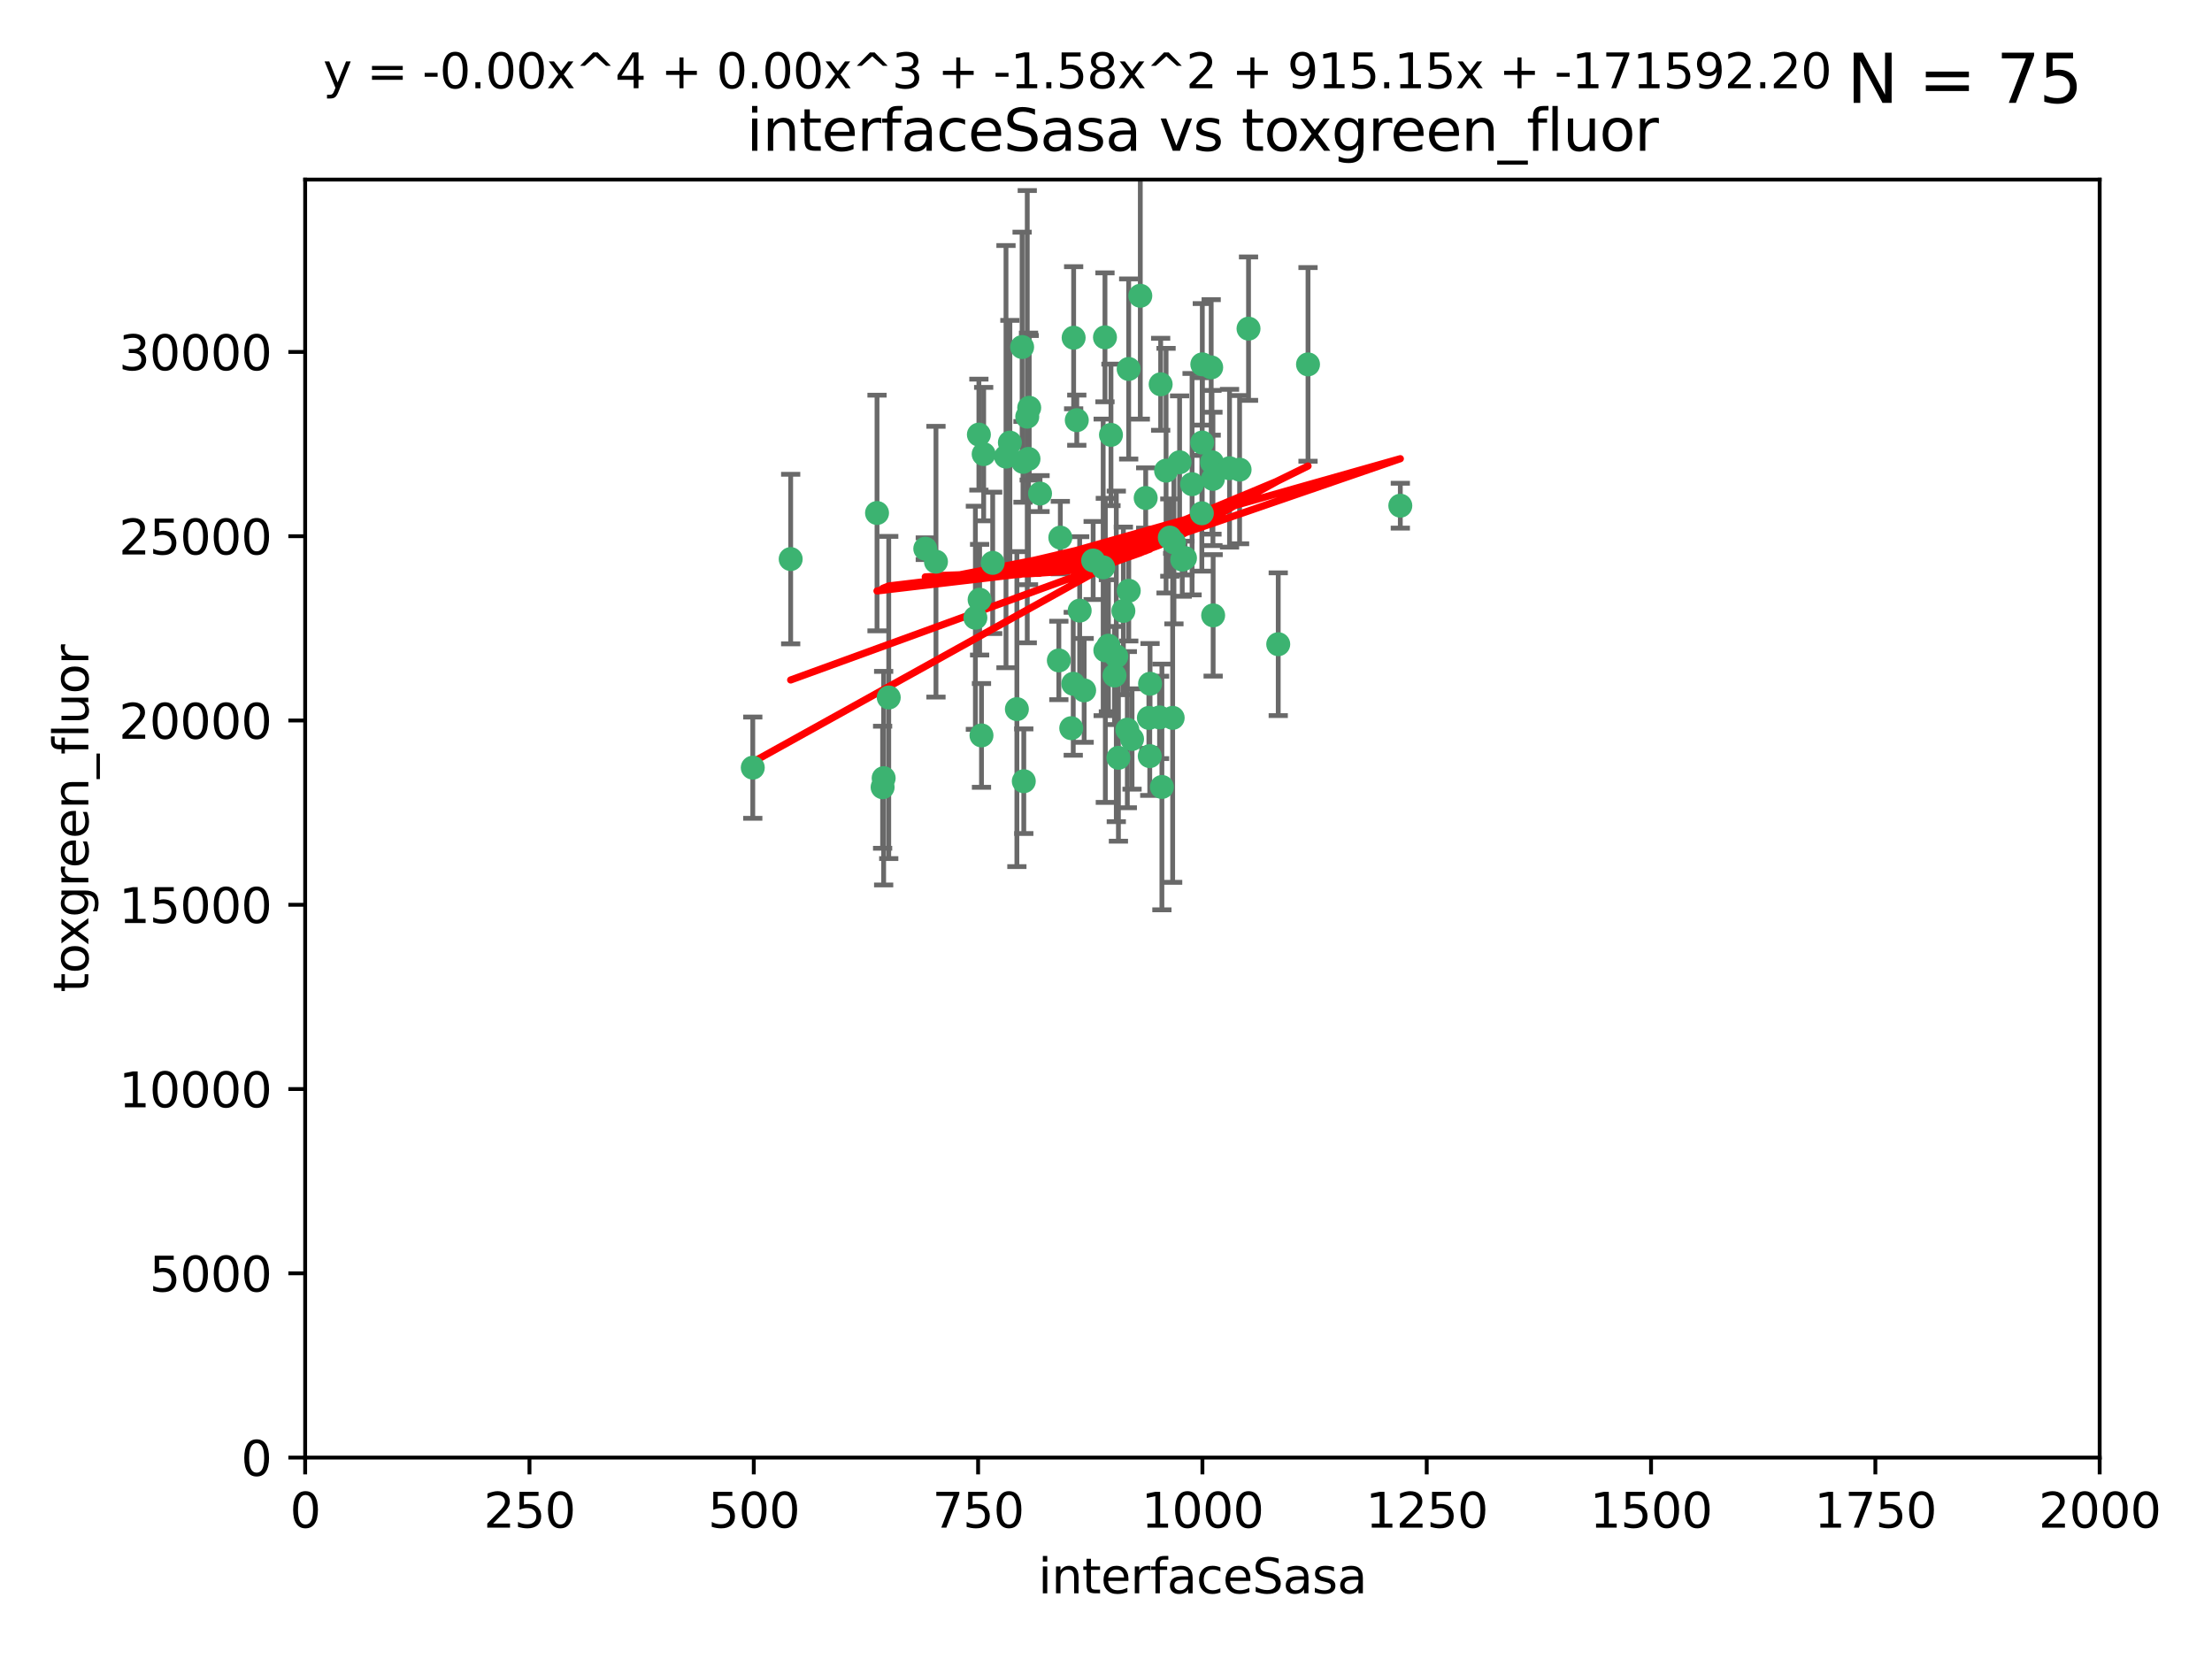 <?xml version="1.0" encoding="utf-8" standalone="no"?>
<!DOCTYPE svg PUBLIC "-//W3C//DTD SVG 1.1//EN"
  "http://www.w3.org/Graphics/SVG/1.1/DTD/svg11.dtd">
<svg xmlns:xlink="http://www.w3.org/1999/xlink" width="460.8pt" height="345.6pt" viewBox="0 0 460.8 345.6" xmlns="http://www.w3.org/2000/svg" version="1.1">
 <defs>
  <style type="text/css">*{stroke-linejoin: round; stroke-linecap: butt}</style>
 </defs>
 <g id="figure_1">
  <g id="patch_1">
   <path d="M 0 345.6 
L 460.8 345.6 
L 460.8 0 
L 0 0 
z
" style="fill: #ffffff"/>
  </g>
  <g id="axes_1">
   <g id="patch_2">
    <path d="M 63.571 303.64 
L 437.4 303.64 
L 437.4 37.411 
L 63.571 37.411 
z
" style="fill: #ffffff"/>
   </g>
   <g id="PathCollection_1">
    <defs>
     <path id="ma5d7a3c04b" d="M 0 1.118 
C 0.297 1.118 0.581 1 0.791 0.791 
C 1 0.581 1.118 0.297 1.118 0 
C 1.118 -0.297 1 -0.581 0.791 -0.791 
C 0.581 -1 0.297 -1.118 0 -1.118 
C -0.297 -1.118 -0.581 -1 -0.791 -0.791 
C -1 -0.581 -1.118 -0.297 -1.118 0 
C -1.118 0.297 -1 0.581 -0.791 0.791 
C -0.581 1 -0.297 1.118 0 1.118 
z
" style="stroke: #3cb371"/>
    </defs>
    <g clip-path="url(#p6949de20e5)">
     <use xlink:href="#ma5d7a3c04b" x="212.925" y="72.294" style="fill: #3cb371; stroke: #3cb371"/>
     <use xlink:href="#ma5d7a3c04b" x="243.693" y="111.988" style="fill: #3cb371; stroke: #3cb371"/>
     <use xlink:href="#ma5d7a3c04b" x="232.546" y="136.733" style="fill: #3cb371; stroke: #3cb371"/>
     <use xlink:href="#ma5d7a3c04b" x="272.484" y="75.908" style="fill: #3cb371; stroke: #3cb371"/>
     <use xlink:href="#ma5d7a3c04b" x="231.435" y="90.592" style="fill: #3cb371; stroke: #3cb371"/>
     <use xlink:href="#ma5d7a3c04b" x="250.437" y="92.187" style="fill: #3cb371; stroke: #3cb371"/>
     <use xlink:href="#ma5d7a3c04b" x="242.914" y="98.046" style="fill: #3cb371; stroke: #3cb371"/>
     <use xlink:href="#ma5d7a3c04b" x="266.28" y="134.2" style="fill: #3cb371; stroke: #3cb371"/>
     <use xlink:href="#ma5d7a3c04b" x="220.886" y="111.99" style="fill: #3cb371; stroke: #3cb371"/>
     <use xlink:href="#ma5d7a3c04b" x="214.404" y="84.946" style="fill: #3cb371; stroke: #3cb371"/>
     <use xlink:href="#ma5d7a3c04b" x="241.787" y="80.055" style="fill: #3cb371; stroke: #3cb371"/>
     <use xlink:href="#ma5d7a3c04b" x="252.721" y="128.194" style="fill: #3cb371; stroke: #3cb371"/>
     <use xlink:href="#ma5d7a3c04b" x="252.312" y="76.534" style="fill: #3cb371; stroke: #3cb371"/>
     <use xlink:href="#ma5d7a3c04b" x="258.229" y="97.835" style="fill: #3cb371; stroke: #3cb371"/>
     <use xlink:href="#ma5d7a3c04b" x="223.66" y="70.355" style="fill: #3cb371; stroke: #3cb371"/>
     <use xlink:href="#ma5d7a3c04b" x="232.987" y="157.866" style="fill: #3cb371; stroke: #3cb371"/>
     <use xlink:href="#ma5d7a3c04b" x="241.557" y="149.45" style="fill: #3cb371; stroke: #3cb371"/>
     <use xlink:href="#ma5d7a3c04b" x="246.284" y="116.577" style="fill: #3cb371; stroke: #3cb371"/>
     <use xlink:href="#ma5d7a3c04b" x="252.676" y="99.763" style="fill: #3cb371; stroke: #3cb371"/>
     <use xlink:href="#ma5d7a3c04b" x="244.553" y="112.982" style="fill: #3cb371; stroke: #3cb371"/>
     <use xlink:href="#ma5d7a3c04b" x="250.368" y="106.925" style="fill: #3cb371; stroke: #3cb371"/>
     <use xlink:href="#ma5d7a3c04b" x="230.187" y="70.271" style="fill: #3cb371; stroke: #3cb371"/>
     <use xlink:href="#ma5d7a3c04b" x="246.854" y="116.252" style="fill: #3cb371; stroke: #3cb371"/>
     <use xlink:href="#ma5d7a3c04b" x="210.378" y="92.203" style="fill: #3cb371; stroke: #3cb371"/>
     <use xlink:href="#ma5d7a3c04b" x="256.134" y="97.545" style="fill: #3cb371; stroke: #3cb371"/>
     <use xlink:href="#ma5d7a3c04b" x="235.142" y="123.063" style="fill: #3cb371; stroke: #3cb371"/>
     <use xlink:href="#ma5d7a3c04b" x="234.02" y="127.26" style="fill: #3cb371; stroke: #3cb371"/>
     <use xlink:href="#ma5d7a3c04b" x="223.161" y="151.693" style="fill: #3cb371; stroke: #3cb371"/>
     <use xlink:href="#ma5d7a3c04b" x="242.046" y="163.936" style="fill: #3cb371; stroke: #3cb371"/>
     <use xlink:href="#ma5d7a3c04b" x="230.261" y="135.482" style="fill: #3cb371; stroke: #3cb371"/>
     <use xlink:href="#ma5d7a3c04b" x="225.848" y="143.815" style="fill: #3cb371; stroke: #3cb371"/>
     <use xlink:href="#ma5d7a3c04b" x="238.669" y="103.738" style="fill: #3cb371; stroke: #3cb371"/>
     <use xlink:href="#ma5d7a3c04b" x="227.725" y="116.762" style="fill: #3cb371; stroke: #3cb371"/>
     <use xlink:href="#ma5d7a3c04b" x="235.125" y="76.865" style="fill: #3cb371; stroke: #3cb371"/>
     <use xlink:href="#ma5d7a3c04b" x="237.546" y="61.614" style="fill: #3cb371; stroke: #3cb371"/>
     <use xlink:href="#ma5d7a3c04b" x="245.731" y="96.299" style="fill: #3cb371; stroke: #3cb371"/>
     <use xlink:href="#ma5d7a3c04b" x="216.658" y="102.821" style="fill: #3cb371; stroke: #3cb371"/>
     <use xlink:href="#ma5d7a3c04b" x="204.916" y="94.6" style="fill: #3cb371; stroke: #3cb371"/>
     <use xlink:href="#ma5d7a3c04b" x="213.275" y="162.741" style="fill: #3cb371; stroke: #3cb371"/>
     <use xlink:href="#ma5d7a3c04b" x="214.256" y="95.593" style="fill: #3cb371; stroke: #3cb371"/>
     <use xlink:href="#ma5d7a3c04b" x="206.796" y="117.254" style="fill: #3cb371; stroke: #3cb371"/>
     <use xlink:href="#ma5d7a3c04b" x="291.711" y="105.344" style="fill: #3cb371; stroke: #3cb371"/>
     <use xlink:href="#ma5d7a3c04b" x="224.916" y="127.204" style="fill: #3cb371; stroke: #3cb371"/>
     <use xlink:href="#ma5d7a3c04b" x="260.091" y="68.463" style="fill: #3cb371; stroke: #3cb371"/>
     <use xlink:href="#ma5d7a3c04b" x="250.465" y="75.9" style="fill: #3cb371; stroke: #3cb371"/>
     <use xlink:href="#ma5d7a3c04b" x="204.462" y="153.201" style="fill: #3cb371; stroke: #3cb371"/>
     <use xlink:href="#ma5d7a3c04b" x="194.981" y="117.014" style="fill: #3cb371; stroke: #3cb371"/>
     <use xlink:href="#ma5d7a3c04b" x="220.577" y="137.58" style="fill: #3cb371; stroke: #3cb371"/>
     <use xlink:href="#ma5d7a3c04b" x="223.577" y="142.442" style="fill: #3cb371; stroke: #3cb371"/>
     <use xlink:href="#ma5d7a3c04b" x="192.753" y="114.302" style="fill: #3cb371; stroke: #3cb371"/>
     <use xlink:href="#ma5d7a3c04b" x="203.92" y="90.534" style="fill: #3cb371; stroke: #3cb371"/>
     <use xlink:href="#ma5d7a3c04b" x="239.332" y="149.553" style="fill: #3cb371; stroke: #3cb371"/>
     <use xlink:href="#ma5d7a3c04b" x="204.073" y="124.926" style="fill: #3cb371; stroke: #3cb371"/>
     <use xlink:href="#ma5d7a3c04b" x="248.329" y="100.862" style="fill: #3cb371; stroke: #3cb371"/>
     <use xlink:href="#ma5d7a3c04b" x="182.701" y="106.867" style="fill: #3cb371; stroke: #3cb371"/>
     <use xlink:href="#ma5d7a3c04b" x="229.813" y="118.19" style="fill: #3cb371; stroke: #3cb371"/>
     <use xlink:href="#ma5d7a3c04b" x="239.579" y="142.44" style="fill: #3cb371; stroke: #3cb371"/>
     <use xlink:href="#ma5d7a3c04b" x="230.901" y="134.514" style="fill: #3cb371; stroke: #3cb371"/>
     <use xlink:href="#ma5d7a3c04b" x="213.998" y="86.8" style="fill: #3cb371; stroke: #3cb371"/>
     <use xlink:href="#ma5d7a3c04b" x="252.476" y="96.298" style="fill: #3cb371; stroke: #3cb371"/>
     <use xlink:href="#ma5d7a3c04b" x="203.191" y="128.689" style="fill: #3cb371; stroke: #3cb371"/>
     <use xlink:href="#ma5d7a3c04b" x="211.835" y="147.723" style="fill: #3cb371; stroke: #3cb371"/>
     <use xlink:href="#ma5d7a3c04b" x="183.864" y="163.993" style="fill: #3cb371; stroke: #3cb371"/>
     <use xlink:href="#ma5d7a3c04b" x="209.568" y="95.121" style="fill: #3cb371; stroke: #3cb371"/>
     <use xlink:href="#ma5d7a3c04b" x="213.11" y="96.211" style="fill: #3cb371; stroke: #3cb371"/>
     <use xlink:href="#ma5d7a3c04b" x="244.288" y="149.542" style="fill: #3cb371; stroke: #3cb371"/>
     <use xlink:href="#ma5d7a3c04b" x="235.826" y="153.944" style="fill: #3cb371; stroke: #3cb371"/>
     <use xlink:href="#ma5d7a3c04b" x="224.314" y="87.531" style="fill: #3cb371; stroke: #3cb371"/>
     <use xlink:href="#ma5d7a3c04b" x="239.516" y="157.513" style="fill: #3cb371; stroke: #3cb371"/>
     <use xlink:href="#ma5d7a3c04b" x="164.714" y="116.464" style="fill: #3cb371; stroke: #3cb371"/>
     <use xlink:href="#ma5d7a3c04b" x="234.846" y="152.004" style="fill: #3cb371; stroke: #3cb371"/>
     <use xlink:href="#ma5d7a3c04b" x="185.142" y="145.3" style="fill: #3cb371; stroke: #3cb371"/>
     <use xlink:href="#ma5d7a3c04b" x="184.082" y="162.105" style="fill: #3cb371; stroke: #3cb371"/>
     <use xlink:href="#ma5d7a3c04b" x="232.174" y="140.722" style="fill: #3cb371; stroke: #3cb371"/>
     <use xlink:href="#ma5d7a3c04b" x="156.817" y="159.917" style="fill: #3cb371; stroke: #3cb371"/>
    </g>
   </g>
   <g id="matplotlib.axis_1">
    <g id="xtick_1">
     <g id="line2d_1">
      <defs>
       <path id="m5fda37d92a" d="M 0 0 
L 0 3.5 
" style="stroke: #000000; stroke-width: 0.8"/>
      </defs>
      <g>
       <use xlink:href="#m5fda37d92a" x="63.571" y="303.64" style="stroke: #000000; stroke-width: 0.8"/>
      </g>
     </g>
     <g id="text_1">
      <!-- 0 -->
      <g transform="translate(60.39 318.238)scale(0.1 -0.1)">
       <defs>
        <path id="DejaVuSans-30" d="M 2034 4250 
Q 1547 4250 1301 3770 
Q 1056 3291 1056 2328 
Q 1056 1369 1301 889 
Q 1547 409 2034 409 
Q 2525 409 2770 889 
Q 3016 1369 3016 2328 
Q 3016 3291 2770 3770 
Q 2525 4250 2034 4250 
z
M 2034 4750 
Q 2819 4750 3233 4129 
Q 3647 3509 3647 2328 
Q 3647 1150 3233 529 
Q 2819 -91 2034 -91 
Q 1250 -91 836 529 
Q 422 1150 422 2328 
Q 422 3509 836 4129 
Q 1250 4750 2034 4750 
z
" transform="scale(0.016)"/>
       </defs>
       <use xlink:href="#DejaVuSans-30"/>
      </g>
     </g>
    </g>
    <g id="xtick_2">
     <g id="line2d_2">
      <g>
       <use xlink:href="#m5fda37d92a" x="110.3" y="303.64" style="stroke: #000000; stroke-width: 0.8"/>
      </g>
     </g>
     <g id="text_2">
      <!-- 250 -->
      <g transform="translate(100.756 318.238)scale(0.1 -0.1)">
       <defs>
        <path id="DejaVuSans-32" d="M 1228 531 
L 3431 531 
L 3431 0 
L 469 0 
L 469 531 
Q 828 903 1448 1529 
Q 2069 2156 2228 2338 
Q 2531 2678 2651 2914 
Q 2772 3150 2772 3378 
Q 2772 3750 2511 3984 
Q 2250 4219 1831 4219 
Q 1534 4219 1204 4116 
Q 875 4013 500 3803 
L 500 4441 
Q 881 4594 1212 4672 
Q 1544 4750 1819 4750 
Q 2544 4750 2975 4387 
Q 3406 4025 3406 3419 
Q 3406 3131 3298 2873 
Q 3191 2616 2906 2266 
Q 2828 2175 2409 1742 
Q 1991 1309 1228 531 
z
" transform="scale(0.016)"/>
        <path id="DejaVuSans-35" d="M 691 4666 
L 3169 4666 
L 3169 4134 
L 1269 4134 
L 1269 2991 
Q 1406 3038 1543 3061 
Q 1681 3084 1819 3084 
Q 2600 3084 3056 2656 
Q 3513 2228 3513 1497 
Q 3513 744 3044 326 
Q 2575 -91 1722 -91 
Q 1428 -91 1123 -41 
Q 819 9 494 109 
L 494 744 
Q 775 591 1075 516 
Q 1375 441 1709 441 
Q 2250 441 2565 725 
Q 2881 1009 2881 1497 
Q 2881 1984 2565 2268 
Q 2250 2553 1709 2553 
Q 1456 2553 1204 2497 
Q 953 2441 691 2322 
L 691 4666 
z
" transform="scale(0.016)"/>
       </defs>
       <use xlink:href="#DejaVuSans-32"/>
       <use xlink:href="#DejaVuSans-35" x="63.623"/>
       <use xlink:href="#DejaVuSans-30" x="127.246"/>
      </g>
     </g>
    </g>
    <g id="xtick_3">
     <g id="line2d_3">
      <g>
       <use xlink:href="#m5fda37d92a" x="157.028" y="303.64" style="stroke: #000000; stroke-width: 0.8"/>
      </g>
     </g>
     <g id="text_3">
      <!-- 500 -->
      <g transform="translate(147.485 318.238)scale(0.1 -0.1)">
       <use xlink:href="#DejaVuSans-35"/>
       <use xlink:href="#DejaVuSans-30" x="63.623"/>
       <use xlink:href="#DejaVuSans-30" x="127.246"/>
      </g>
     </g>
    </g>
    <g id="xtick_4">
     <g id="line2d_4">
      <g>
       <use xlink:href="#m5fda37d92a" x="203.757" y="303.64" style="stroke: #000000; stroke-width: 0.8"/>
      </g>
     </g>
     <g id="text_4">
      <!-- 750 -->
      <g transform="translate(194.213 318.238)scale(0.1 -0.1)">
       <defs>
        <path id="DejaVuSans-37" d="M 525 4666 
L 3525 4666 
L 3525 4397 
L 1831 0 
L 1172 0 
L 2766 4134 
L 525 4134 
L 525 4666 
z
" transform="scale(0.016)"/>
       </defs>
       <use xlink:href="#DejaVuSans-37"/>
       <use xlink:href="#DejaVuSans-35" x="63.623"/>
       <use xlink:href="#DejaVuSans-30" x="127.246"/>
      </g>
     </g>
    </g>
    <g id="xtick_5">
     <g id="line2d_5">
      <g>
       <use xlink:href="#m5fda37d92a" x="250.486" y="303.64" style="stroke: #000000; stroke-width: 0.8"/>
      </g>
     </g>
     <g id="text_5">
      <!-- 1000 -->
      <g transform="translate(237.761 318.238)scale(0.1 -0.1)">
       <defs>
        <path id="DejaVuSans-31" d="M 794 531 
L 1825 531 
L 1825 4091 
L 703 3866 
L 703 4441 
L 1819 4666 
L 2450 4666 
L 2450 531 
L 3481 531 
L 3481 0 
L 794 0 
L 794 531 
z
" transform="scale(0.016)"/>
       </defs>
       <use xlink:href="#DejaVuSans-31"/>
       <use xlink:href="#DejaVuSans-30" x="63.623"/>
       <use xlink:href="#DejaVuSans-30" x="127.246"/>
       <use xlink:href="#DejaVuSans-30" x="190.869"/>
      </g>
     </g>
    </g>
    <g id="xtick_6">
     <g id="line2d_6">
      <g>
       <use xlink:href="#m5fda37d92a" x="297.214" y="303.64" style="stroke: #000000; stroke-width: 0.8"/>
      </g>
     </g>
     <g id="text_6">
      <!-- 1250 -->
      <g transform="translate(284.489 318.238)scale(0.1 -0.1)">
       <use xlink:href="#DejaVuSans-31"/>
       <use xlink:href="#DejaVuSans-32" x="63.623"/>
       <use xlink:href="#DejaVuSans-35" x="127.246"/>
       <use xlink:href="#DejaVuSans-30" x="190.869"/>
      </g>
     </g>
    </g>
    <g id="xtick_7">
     <g id="line2d_7">
      <g>
       <use xlink:href="#m5fda37d92a" x="343.943" y="303.64" style="stroke: #000000; stroke-width: 0.8"/>
      </g>
     </g>
     <g id="text_7">
      <!-- 1500 -->
      <g transform="translate(331.218 318.238)scale(0.1 -0.1)">
       <use xlink:href="#DejaVuSans-31"/>
       <use xlink:href="#DejaVuSans-35" x="63.623"/>
       <use xlink:href="#DejaVuSans-30" x="127.246"/>
       <use xlink:href="#DejaVuSans-30" x="190.869"/>
      </g>
     </g>
    </g>
    <g id="xtick_8">
     <g id="line2d_8">
      <g>
       <use xlink:href="#m5fda37d92a" x="390.671" y="303.64" style="stroke: #000000; stroke-width: 0.8"/>
      </g>
     </g>
     <g id="text_8">
      <!-- 1750 -->
      <g transform="translate(377.946 318.238)scale(0.1 -0.1)">
       <use xlink:href="#DejaVuSans-31"/>
       <use xlink:href="#DejaVuSans-37" x="63.623"/>
       <use xlink:href="#DejaVuSans-35" x="127.246"/>
       <use xlink:href="#DejaVuSans-30" x="190.869"/>
      </g>
     </g>
    </g>
    <g id="xtick_9">
     <g id="line2d_9">
      <g>
       <use xlink:href="#m5fda37d92a" x="437.4" y="303.64" style="stroke: #000000; stroke-width: 0.8"/>
      </g>
     </g>
     <g id="text_9">
      <!-- 2000 -->
      <g transform="translate(424.675 318.238)scale(0.1 -0.1)">
       <use xlink:href="#DejaVuSans-32"/>
       <use xlink:href="#DejaVuSans-30" x="63.623"/>
       <use xlink:href="#DejaVuSans-30" x="127.246"/>
       <use xlink:href="#DejaVuSans-30" x="190.869"/>
      </g>
     </g>
    </g>
    <g id="text_10">
     <!-- interfaceSasa -->
     <g transform="translate(216.279 331.917)scale(0.1 -0.1)">
      <defs>
       <path id="DejaVuSans-69" d="M 603 3500 
L 1178 3500 
L 1178 0 
L 603 0 
L 603 3500 
z
M 603 4863 
L 1178 4863 
L 1178 4134 
L 603 4134 
L 603 4863 
z
" transform="scale(0.016)"/>
       <path id="DejaVuSans-6e" d="M 3513 2113 
L 3513 0 
L 2938 0 
L 2938 2094 
Q 2938 2591 2744 2837 
Q 2550 3084 2163 3084 
Q 1697 3084 1428 2787 
Q 1159 2491 1159 1978 
L 1159 0 
L 581 0 
L 581 3500 
L 1159 3500 
L 1159 2956 
Q 1366 3272 1645 3428 
Q 1925 3584 2291 3584 
Q 2894 3584 3203 3211 
Q 3513 2838 3513 2113 
z
" transform="scale(0.016)"/>
       <path id="DejaVuSans-74" d="M 1172 4494 
L 1172 3500 
L 2356 3500 
L 2356 3053 
L 1172 3053 
L 1172 1153 
Q 1172 725 1289 603 
Q 1406 481 1766 481 
L 2356 481 
L 2356 0 
L 1766 0 
Q 1100 0 847 248 
Q 594 497 594 1153 
L 594 3053 
L 172 3053 
L 172 3500 
L 594 3500 
L 594 4494 
L 1172 4494 
z
" transform="scale(0.016)"/>
       <path id="DejaVuSans-65" d="M 3597 1894 
L 3597 1613 
L 953 1613 
Q 991 1019 1311 708 
Q 1631 397 2203 397 
Q 2534 397 2845 478 
Q 3156 559 3463 722 
L 3463 178 
Q 3153 47 2828 -22 
Q 2503 -91 2169 -91 
Q 1331 -91 842 396 
Q 353 884 353 1716 
Q 353 2575 817 3079 
Q 1281 3584 2069 3584 
Q 2775 3584 3186 3129 
Q 3597 2675 3597 1894 
z
M 3022 2063 
Q 3016 2534 2758 2815 
Q 2500 3097 2075 3097 
Q 1594 3097 1305 2825 
Q 1016 2553 972 2059 
L 3022 2063 
z
" transform="scale(0.016)"/>
       <path id="DejaVuSans-72" d="M 2631 2963 
Q 2534 3019 2420 3045 
Q 2306 3072 2169 3072 
Q 1681 3072 1420 2755 
Q 1159 2438 1159 1844 
L 1159 0 
L 581 0 
L 581 3500 
L 1159 3500 
L 1159 2956 
Q 1341 3275 1631 3429 
Q 1922 3584 2338 3584 
Q 2397 3584 2469 3576 
Q 2541 3569 2628 3553 
L 2631 2963 
z
" transform="scale(0.016)"/>
       <path id="DejaVuSans-66" d="M 2375 4863 
L 2375 4384 
L 1825 4384 
Q 1516 4384 1395 4259 
Q 1275 4134 1275 3809 
L 1275 3500 
L 2222 3500 
L 2222 3053 
L 1275 3053 
L 1275 0 
L 697 0 
L 697 3053 
L 147 3053 
L 147 3500 
L 697 3500 
L 697 3744 
Q 697 4328 969 4595 
Q 1241 4863 1831 4863 
L 2375 4863 
z
" transform="scale(0.016)"/>
       <path id="DejaVuSans-61" d="M 2194 1759 
Q 1497 1759 1228 1600 
Q 959 1441 959 1056 
Q 959 750 1161 570 
Q 1363 391 1709 391 
Q 2188 391 2477 730 
Q 2766 1069 2766 1631 
L 2766 1759 
L 2194 1759 
z
M 3341 1997 
L 3341 0 
L 2766 0 
L 2766 531 
Q 2569 213 2275 61 
Q 1981 -91 1556 -91 
Q 1019 -91 701 211 
Q 384 513 384 1019 
Q 384 1609 779 1909 
Q 1175 2209 1959 2209 
L 2766 2209 
L 2766 2266 
Q 2766 2663 2505 2880 
Q 2244 3097 1772 3097 
Q 1472 3097 1187 3025 
Q 903 2953 641 2809 
L 641 3341 
Q 956 3463 1253 3523 
Q 1550 3584 1831 3584 
Q 2591 3584 2966 3190 
Q 3341 2797 3341 1997 
z
" transform="scale(0.016)"/>
       <path id="DejaVuSans-63" d="M 3122 3366 
L 3122 2828 
Q 2878 2963 2633 3030 
Q 2388 3097 2138 3097 
Q 1578 3097 1268 2742 
Q 959 2388 959 1747 
Q 959 1106 1268 751 
Q 1578 397 2138 397 
Q 2388 397 2633 464 
Q 2878 531 3122 666 
L 3122 134 
Q 2881 22 2623 -34 
Q 2366 -91 2075 -91 
Q 1284 -91 818 406 
Q 353 903 353 1747 
Q 353 2603 823 3093 
Q 1294 3584 2113 3584 
Q 2378 3584 2631 3529 
Q 2884 3475 3122 3366 
z
" transform="scale(0.016)"/>
       <path id="DejaVuSans-53" d="M 3425 4513 
L 3425 3897 
Q 3066 4069 2747 4153 
Q 2428 4238 2131 4238 
Q 1616 4238 1336 4038 
Q 1056 3838 1056 3469 
Q 1056 3159 1242 3001 
Q 1428 2844 1947 2747 
L 2328 2669 
Q 3034 2534 3370 2195 
Q 3706 1856 3706 1288 
Q 3706 609 3251 259 
Q 2797 -91 1919 -91 
Q 1588 -91 1214 -16 
Q 841 59 441 206 
L 441 856 
Q 825 641 1194 531 
Q 1563 422 1919 422 
Q 2459 422 2753 634 
Q 3047 847 3047 1241 
Q 3047 1584 2836 1778 
Q 2625 1972 2144 2069 
L 1759 2144 
Q 1053 2284 737 2584 
Q 422 2884 422 3419 
Q 422 4038 858 4394 
Q 1294 4750 2059 4750 
Q 2388 4750 2728 4690 
Q 3069 4631 3425 4513 
z
" transform="scale(0.016)"/>
       <path id="DejaVuSans-73" d="M 2834 3397 
L 2834 2853 
Q 2591 2978 2328 3040 
Q 2066 3103 1784 3103 
Q 1356 3103 1142 2972 
Q 928 2841 928 2578 
Q 928 2378 1081 2264 
Q 1234 2150 1697 2047 
L 1894 2003 
Q 2506 1872 2764 1633 
Q 3022 1394 3022 966 
Q 3022 478 2636 193 
Q 2250 -91 1575 -91 
Q 1294 -91 989 -36 
Q 684 19 347 128 
L 347 722 
Q 666 556 975 473 
Q 1284 391 1588 391 
Q 1994 391 2212 530 
Q 2431 669 2431 922 
Q 2431 1156 2273 1281 
Q 2116 1406 1581 1522 
L 1381 1569 
Q 847 1681 609 1914 
Q 372 2147 372 2553 
Q 372 3047 722 3315 
Q 1072 3584 1716 3584 
Q 2034 3584 2315 3537 
Q 2597 3491 2834 3397 
z
" transform="scale(0.016)"/>
      </defs>
      <use xlink:href="#DejaVuSans-69"/>
      <use xlink:href="#DejaVuSans-6e" x="27.783"/>
      <use xlink:href="#DejaVuSans-74" x="91.162"/>
      <use xlink:href="#DejaVuSans-65" x="130.371"/>
      <use xlink:href="#DejaVuSans-72" x="191.895"/>
      <use xlink:href="#DejaVuSans-66" x="233.008"/>
      <use xlink:href="#DejaVuSans-61" x="268.213"/>
      <use xlink:href="#DejaVuSans-63" x="329.492"/>
      <use xlink:href="#DejaVuSans-65" x="384.473"/>
      <use xlink:href="#DejaVuSans-53" x="445.996"/>
      <use xlink:href="#DejaVuSans-61" x="509.473"/>
      <use xlink:href="#DejaVuSans-73" x="570.752"/>
      <use xlink:href="#DejaVuSans-61" x="622.852"/>
     </g>
    </g>
   </g>
   <g id="matplotlib.axis_2">
    <g id="ytick_1">
     <g id="line2d_10">
      <defs>
       <path id="ma9306a4b68" d="M 0 0 
L -3.5 0 
" style="stroke: #000000; stroke-width: 0.8"/>
      </defs>
      <g>
       <use xlink:href="#ma9306a4b68" x="63.571" y="303.64" style="stroke: #000000; stroke-width: 0.8"/>
      </g>
     </g>
     <g id="text_11">
      <!-- 0 -->
      <g transform="translate(50.209 307.439)scale(0.1 -0.1)">
       <use xlink:href="#DejaVuSans-30"/>
      </g>
     </g>
    </g>
    <g id="ytick_2">
     <g id="line2d_11">
      <g>
       <use xlink:href="#ma9306a4b68" x="63.571" y="265.253" style="stroke: #000000; stroke-width: 0.8"/>
      </g>
     </g>
     <g id="text_12">
      <!-- 5000 -->
      <g transform="translate(31.121 269.052)scale(0.1 -0.1)">
       <use xlink:href="#DejaVuSans-35"/>
       <use xlink:href="#DejaVuSans-30" x="63.623"/>
       <use xlink:href="#DejaVuSans-30" x="127.246"/>
       <use xlink:href="#DejaVuSans-30" x="190.869"/>
      </g>
     </g>
    </g>
    <g id="ytick_3">
     <g id="line2d_12">
      <g>
       <use xlink:href="#ma9306a4b68" x="63.571" y="226.866" style="stroke: #000000; stroke-width: 0.8"/>
      </g>
     </g>
     <g id="text_13">
      <!-- 10000 -->
      <g transform="translate(24.759 230.665)scale(0.1 -0.1)">
       <use xlink:href="#DejaVuSans-31"/>
       <use xlink:href="#DejaVuSans-30" x="63.623"/>
       <use xlink:href="#DejaVuSans-30" x="127.246"/>
       <use xlink:href="#DejaVuSans-30" x="190.869"/>
       <use xlink:href="#DejaVuSans-30" x="254.492"/>
      </g>
     </g>
    </g>
    <g id="ytick_4">
     <g id="line2d_13">
      <g>
       <use xlink:href="#ma9306a4b68" x="63.571" y="188.479" style="stroke: #000000; stroke-width: 0.8"/>
      </g>
     </g>
     <g id="text_14">
      <!-- 15000 -->
      <g transform="translate(24.759 192.278)scale(0.1 -0.1)">
       <use xlink:href="#DejaVuSans-31"/>
       <use xlink:href="#DejaVuSans-35" x="63.623"/>
       <use xlink:href="#DejaVuSans-30" x="127.246"/>
       <use xlink:href="#DejaVuSans-30" x="190.869"/>
       <use xlink:href="#DejaVuSans-30" x="254.492"/>
      </g>
     </g>
    </g>
    <g id="ytick_5">
     <g id="line2d_14">
      <g>
       <use xlink:href="#ma9306a4b68" x="63.571" y="150.092" style="stroke: #000000; stroke-width: 0.8"/>
      </g>
     </g>
     <g id="text_15">
      <!-- 20000 -->
      <g transform="translate(24.759 153.891)scale(0.1 -0.1)">
       <use xlink:href="#DejaVuSans-32"/>
       <use xlink:href="#DejaVuSans-30" x="63.623"/>
       <use xlink:href="#DejaVuSans-30" x="127.246"/>
       <use xlink:href="#DejaVuSans-30" x="190.869"/>
       <use xlink:href="#DejaVuSans-30" x="254.492"/>
      </g>
     </g>
    </g>
    <g id="ytick_6">
     <g id="line2d_15">
      <g>
       <use xlink:href="#ma9306a4b68" x="63.571" y="111.705" style="stroke: #000000; stroke-width: 0.8"/>
      </g>
     </g>
     <g id="text_16">
      <!-- 25000 -->
      <g transform="translate(24.759 115.504)scale(0.1 -0.1)">
       <use xlink:href="#DejaVuSans-32"/>
       <use xlink:href="#DejaVuSans-35" x="63.623"/>
       <use xlink:href="#DejaVuSans-30" x="127.246"/>
       <use xlink:href="#DejaVuSans-30" x="190.869"/>
       <use xlink:href="#DejaVuSans-30" x="254.492"/>
      </g>
     </g>
    </g>
    <g id="ytick_7">
     <g id="line2d_16">
      <g>
       <use xlink:href="#ma9306a4b68" x="63.571" y="73.317" style="stroke: #000000; stroke-width: 0.8"/>
      </g>
     </g>
     <g id="text_17">
      <!-- 30000 -->
      <g transform="translate(24.759 77.117)scale(0.1 -0.1)">
       <defs>
        <path id="DejaVuSans-33" d="M 2597 2516 
Q 3050 2419 3304 2112 
Q 3559 1806 3559 1356 
Q 3559 666 3084 287 
Q 2609 -91 1734 -91 
Q 1441 -91 1130 -33 
Q 819 25 488 141 
L 488 750 
Q 750 597 1062 519 
Q 1375 441 1716 441 
Q 2309 441 2620 675 
Q 2931 909 2931 1356 
Q 2931 1769 2642 2001 
Q 2353 2234 1838 2234 
L 1294 2234 
L 1294 2753 
L 1863 2753 
Q 2328 2753 2575 2939 
Q 2822 3125 2822 3475 
Q 2822 3834 2567 4026 
Q 2313 4219 1838 4219 
Q 1578 4219 1281 4162 
Q 984 4106 628 3988 
L 628 4550 
Q 988 4650 1302 4700 
Q 1616 4750 1894 4750 
Q 2613 4750 3031 4423 
Q 3450 4097 3450 3541 
Q 3450 3153 3228 2886 
Q 3006 2619 2597 2516 
z
" transform="scale(0.016)"/>
       </defs>
       <use xlink:href="#DejaVuSans-33"/>
       <use xlink:href="#DejaVuSans-30" x="63.623"/>
       <use xlink:href="#DejaVuSans-30" x="127.246"/>
       <use xlink:href="#DejaVuSans-30" x="190.869"/>
       <use xlink:href="#DejaVuSans-30" x="254.492"/>
      </g>
     </g>
    </g>
    <g id="text_18">
     <!-- toxgreen_fluor -->
     <g transform="translate(18.401 206.72)rotate(-90)scale(0.1 -0.1)">
      <defs>
       <path id="DejaVuSans-6f" d="M 1959 3097 
Q 1497 3097 1228 2736 
Q 959 2375 959 1747 
Q 959 1119 1226 758 
Q 1494 397 1959 397 
Q 2419 397 2687 759 
Q 2956 1122 2956 1747 
Q 2956 2369 2687 2733 
Q 2419 3097 1959 3097 
z
M 1959 3584 
Q 2709 3584 3137 3096 
Q 3566 2609 3566 1747 
Q 3566 888 3137 398 
Q 2709 -91 1959 -91 
Q 1206 -91 779 398 
Q 353 888 353 1747 
Q 353 2609 779 3096 
Q 1206 3584 1959 3584 
z
" transform="scale(0.016)"/>
       <path id="DejaVuSans-78" d="M 3513 3500 
L 2247 1797 
L 3578 0 
L 2900 0 
L 1881 1375 
L 863 0 
L 184 0 
L 1544 1831 
L 300 3500 
L 978 3500 
L 1906 2253 
L 2834 3500 
L 3513 3500 
z
" transform="scale(0.016)"/>
       <path id="DejaVuSans-67" d="M 2906 1791 
Q 2906 2416 2648 2759 
Q 2391 3103 1925 3103 
Q 1463 3103 1205 2759 
Q 947 2416 947 1791 
Q 947 1169 1205 825 
Q 1463 481 1925 481 
Q 2391 481 2648 825 
Q 2906 1169 2906 1791 
z
M 3481 434 
Q 3481 -459 3084 -895 
Q 2688 -1331 1869 -1331 
Q 1566 -1331 1297 -1286 
Q 1028 -1241 775 -1147 
L 775 -588 
Q 1028 -725 1275 -790 
Q 1522 -856 1778 -856 
Q 2344 -856 2625 -561 
Q 2906 -266 2906 331 
L 2906 616 
Q 2728 306 2450 153 
Q 2172 0 1784 0 
Q 1141 0 747 490 
Q 353 981 353 1791 
Q 353 2603 747 3093 
Q 1141 3584 1784 3584 
Q 2172 3584 2450 3431 
Q 2728 3278 2906 2969 
L 2906 3500 
L 3481 3500 
L 3481 434 
z
" transform="scale(0.016)"/>
       <path id="DejaVuSans-5f" d="M 3263 -1063 
L 3263 -1509 
L -63 -1509 
L -63 -1063 
L 3263 -1063 
z
" transform="scale(0.016)"/>
       <path id="DejaVuSans-6c" d="M 603 4863 
L 1178 4863 
L 1178 0 
L 603 0 
L 603 4863 
z
" transform="scale(0.016)"/>
       <path id="DejaVuSans-75" d="M 544 1381 
L 544 3500 
L 1119 3500 
L 1119 1403 
Q 1119 906 1312 657 
Q 1506 409 1894 409 
Q 2359 409 2629 706 
Q 2900 1003 2900 1516 
L 2900 3500 
L 3475 3500 
L 3475 0 
L 2900 0 
L 2900 538 
Q 2691 219 2414 64 
Q 2138 -91 1772 -91 
Q 1169 -91 856 284 
Q 544 659 544 1381 
z
M 1991 3584 
L 1991 3584 
z
" transform="scale(0.016)"/>
      </defs>
      <use xlink:href="#DejaVuSans-74"/>
      <use xlink:href="#DejaVuSans-6f" x="39.209"/>
      <use xlink:href="#DejaVuSans-78" x="97.266"/>
      <use xlink:href="#DejaVuSans-67" x="156.445"/>
      <use xlink:href="#DejaVuSans-72" x="219.922"/>
      <use xlink:href="#DejaVuSans-65" x="258.785"/>
      <use xlink:href="#DejaVuSans-65" x="320.309"/>
      <use xlink:href="#DejaVuSans-6e" x="381.832"/>
      <use xlink:href="#DejaVuSans-5f" x="445.211"/>
      <use xlink:href="#DejaVuSans-66" x="495.211"/>
      <use xlink:href="#DejaVuSans-6c" x="530.416"/>
      <use xlink:href="#DejaVuSans-75" x="558.199"/>
      <use xlink:href="#DejaVuSans-6f" x="621.578"/>
      <use xlink:href="#DejaVuSans-72" x="682.76"/>
     </g>
    </g>
   </g>
   <g id="LineCollection_1">
    <path d="M 212.925 96.224 
L 212.925 48.364 
" clip-path="url(#p6949de20e5)" style="fill: none; stroke: #696969"/>
    <path d="M 243.693 120.037 
L 243.693 103.94 
" clip-path="url(#p6949de20e5)" style="fill: none; stroke: #696969"/>
    <path d="M 232.546 171.165 
L 232.546 102.302 
" clip-path="url(#p6949de20e5)" style="fill: none; stroke: #696969"/>
    <path d="M 272.484 96.079 
L 272.484 55.738 
" clip-path="url(#p6949de20e5)" style="fill: none; stroke: #696969"/>
    <path d="M 231.435 105.331 
L 231.435 75.853 
" clip-path="url(#p6949de20e5)" style="fill: none; stroke: #696969"/>
    <path d="M 250.437 105.69 
L 250.437 78.685 
" clip-path="url(#p6949de20e5)" style="fill: none; stroke: #696969"/>
    <path d="M 242.914 123.522 
L 242.914 72.57 
" clip-path="url(#p6949de20e5)" style="fill: none; stroke: #696969"/>
    <path d="M 266.28 149.068 
L 266.28 119.332 
" clip-path="url(#p6949de20e5)" style="fill: none; stroke: #696969"/>
    <path d="M 220.886 119.537 
L 220.886 104.443 
" clip-path="url(#p6949de20e5)" style="fill: none; stroke: #696969"/>
    <path d="M 214.404 99.998 
L 214.404 69.895 
" clip-path="url(#p6949de20e5)" style="fill: none; stroke: #696969"/>
    <path d="M 241.787 89.637 
L 241.787 70.473 
" clip-path="url(#p6949de20e5)" style="fill: none; stroke: #696969"/>
    <path d="M 252.721 140.845 
L 252.721 115.543 
" clip-path="url(#p6949de20e5)" style="fill: none; stroke: #696969"/>
    <path d="M 252.312 90.647 
L 252.312 62.421 
" clip-path="url(#p6949de20e5)" style="fill: none; stroke: #696969"/>
    <path d="M 258.229 113.277 
L 258.229 82.393 
" clip-path="url(#p6949de20e5)" style="fill: none; stroke: #696969"/>
    <path d="M 223.66 85.157 
L 223.66 55.552 
" clip-path="url(#p6949de20e5)" style="fill: none; stroke: #696969"/>
    <path d="M 232.987 175.236 
L 232.987 140.495 
" clip-path="url(#p6949de20e5)" style="fill: none; stroke: #696969"/>
    <path d="M 241.557 158.029 
L 241.557 140.871 
" clip-path="url(#p6949de20e5)" style="fill: none; stroke: #696969"/>
    <path d="M 246.284 124.214 
L 246.284 108.94 
" clip-path="url(#p6949de20e5)" style="fill: none; stroke: #696969"/>
    <path d="M 252.676 113.651 
L 252.676 85.875 
" clip-path="url(#p6949de20e5)" style="fill: none; stroke: #696969"/>
    <path d="M 244.553 129.961 
L 244.553 96.004 
" clip-path="url(#p6949de20e5)" style="fill: none; stroke: #696969"/>
    <path d="M 250.368 118.981 
L 250.368 94.869 
" clip-path="url(#p6949de20e5)" style="fill: none; stroke: #696969"/>
    <path d="M 230.187 83.696 
L 230.187 56.846 
" clip-path="url(#p6949de20e5)" style="fill: none; stroke: #696969"/>
    <path d="M 246.854 119.772 
L 246.854 112.733 
" clip-path="url(#p6949de20e5)" style="fill: none; stroke: #696969"/>
    <path d="M 210.378 117.661 
L 210.378 66.744 
" clip-path="url(#p6949de20e5)" style="fill: none; stroke: #696969"/>
    <path d="M 256.134 113.98 
L 256.134 81.111 
" clip-path="url(#p6949de20e5)" style="fill: none; stroke: #696969"/>
    <path d="M 235.142 133.529 
L 235.142 112.598 
" clip-path="url(#p6949de20e5)" style="fill: none; stroke: #696969"/>
    <path d="M 234.02 144.714 
L 234.02 109.807 
" clip-path="url(#p6949de20e5)" style="fill: none; stroke: #696969"/>
    <path d="M 223.161 152.217 
L 223.161 151.168 
" clip-path="url(#p6949de20e5)" style="fill: none; stroke: #696969"/>
    <path d="M 242.046 189.529 
L 242.046 138.343 
" clip-path="url(#p6949de20e5)" style="fill: none; stroke: #696969"/>
    <path d="M 230.261 167.154 
L 230.261 103.809 
" clip-path="url(#p6949de20e5)" style="fill: none; stroke: #696969"/>
    <path d="M 225.848 154.632 
L 225.848 132.999 
" clip-path="url(#p6949de20e5)" style="fill: none; stroke: #696969"/>
    <path d="M 238.669 110.014 
L 238.669 97.461 
" clip-path="url(#p6949de20e5)" style="fill: none; stroke: #696969"/>
    <path d="M 227.725 124.89 
L 227.725 108.635 
" clip-path="url(#p6949de20e5)" style="fill: none; stroke: #696969"/>
    <path d="M 235.125 95.625 
L 235.125 58.105 
" clip-path="url(#p6949de20e5)" style="fill: none; stroke: #696969"/>
    <path d="M 237.546 87.306 
L 237.546 35.922 
" clip-path="url(#p6949de20e5)" style="fill: none; stroke: #696969"/>
    <path d="M 245.731 110.125 
L 245.731 82.473 
" clip-path="url(#p6949de20e5)" style="fill: none; stroke: #696969"/>
    <path d="M 216.658 106.565 
L 216.658 99.077 
" clip-path="url(#p6949de20e5)" style="fill: none; stroke: #696969"/>
    <path d="M 204.916 108.495 
L 204.916 80.704 
" clip-path="url(#p6949de20e5)" style="fill: none; stroke: #696969"/>
    <path d="M 213.275 173.639 
L 213.275 151.843 
" clip-path="url(#p6949de20e5)" style="fill: none; stroke: #696969"/>
    <path d="M 214.256 121.802 
L 214.256 69.385 
" clip-path="url(#p6949de20e5)" style="fill: none; stroke: #696969"/>
    <path d="M 206.796 131.975 
L 206.796 102.532 
" clip-path="url(#p6949de20e5)" style="fill: none; stroke: #696969"/>
    <path d="M 291.711 110.015 
L 291.711 100.672 
" clip-path="url(#p6949de20e5)" style="fill: none; stroke: #696969"/>
    <path d="M 224.916 142.603 
L 224.916 111.805 
" clip-path="url(#p6949de20e5)" style="fill: none; stroke: #696969"/>
    <path d="M 260.091 83.398 
L 260.091 53.528 
" clip-path="url(#p6949de20e5)" style="fill: none; stroke: #696969"/>
    <path d="M 250.465 88.56 
L 250.465 63.241 
" clip-path="url(#p6949de20e5)" style="fill: none; stroke: #696969"/>
    <path d="M 204.462 164.009 
L 204.462 142.393 
" clip-path="url(#p6949de20e5)" style="fill: none; stroke: #696969"/>
    <path d="M 194.981 145.217 
L 194.981 88.811 
" clip-path="url(#p6949de20e5)" style="fill: none; stroke: #696969"/>
    <path d="M 220.577 145.75 
L 220.577 129.411 
" clip-path="url(#p6949de20e5)" style="fill: none; stroke: #696969"/>
    <path d="M 223.577 157.326 
L 223.577 127.559 
" clip-path="url(#p6949de20e5)" style="fill: none; stroke: #696969"/>
    <path d="M 192.753 116.564 
L 192.753 112.041 
" clip-path="url(#p6949de20e5)" style="fill: none; stroke: #696969"/>
    <path d="M 203.92 102.091 
L 203.92 78.978 
" clip-path="url(#p6949de20e5)" style="fill: none; stroke: #696969"/>
    <path d="M 239.332 155.89 
L 239.332 143.216 
" clip-path="url(#p6949de20e5)" style="fill: none; stroke: #696969"/>
    <path d="M 204.073 136.454 
L 204.073 113.398 
" clip-path="url(#p6949de20e5)" style="fill: none; stroke: #696969"/>
    <path d="M 248.329 123.923 
L 248.329 77.801 
" clip-path="url(#p6949de20e5)" style="fill: none; stroke: #696969"/>
    <path d="M 182.701 131.412 
L 182.701 82.321 
" clip-path="url(#p6949de20e5)" style="fill: none; stroke: #696969"/>
    <path d="M 229.813 149.083 
L 229.813 87.298 
" clip-path="url(#p6949de20e5)" style="fill: none; stroke: #696969"/>
    <path d="M 239.579 150.817 
L 239.579 134.064 
" clip-path="url(#p6949de20e5)" style="fill: none; stroke: #696969"/>
    <path d="M 230.901 148.258 
L 230.901 120.77 
" clip-path="url(#p6949de20e5)" style="fill: none; stroke: #696969"/>
    <path d="M 213.998 133.906 
L 213.998 39.694 
" clip-path="url(#p6949de20e5)" style="fill: none; stroke: #696969"/>
    <path d="M 252.476 111.272 
L 252.476 81.324 
" clip-path="url(#p6949de20e5)" style="fill: none; stroke: #696969"/>
    <path d="M 203.191 151.927 
L 203.191 105.45 
" clip-path="url(#p6949de20e5)" style="fill: none; stroke: #696969"/>
    <path d="M 211.835 180.527 
L 211.835 114.919 
" clip-path="url(#p6949de20e5)" style="fill: none; stroke: #696969"/>
    <path d="M 183.864 176.705 
L 183.864 151.281 
" clip-path="url(#p6949de20e5)" style="fill: none; stroke: #696969"/>
    <path d="M 209.568 139.091 
L 209.568 51.151 
" clip-path="url(#p6949de20e5)" style="fill: none; stroke: #696969"/>
    <path d="M 213.11 104.619 
L 213.11 87.804 
" clip-path="url(#p6949de20e5)" style="fill: none; stroke: #696969"/>
    <path d="M 244.288 183.804 
L 244.288 115.28 
" clip-path="url(#p6949de20e5)" style="fill: none; stroke: #696969"/>
    <path d="M 235.826 164.397 
L 235.826 143.491 
" clip-path="url(#p6949de20e5)" style="fill: none; stroke: #696969"/>
    <path d="M 224.314 92.76 
L 224.314 82.303 
" clip-path="url(#p6949de20e5)" style="fill: none; stroke: #696969"/>
    <path d="M 239.516 165.694 
L 239.516 149.332 
" clip-path="url(#p6949de20e5)" style="fill: none; stroke: #696969"/>
    <path d="M 164.714 134.122 
L 164.714 98.805 
" clip-path="url(#p6949de20e5)" style="fill: none; stroke: #696969"/>
    <path d="M 234.846 168.265 
L 234.846 135.742 
" clip-path="url(#p6949de20e5)" style="fill: none; stroke: #696969"/>
    <path d="M 185.142 178.855 
L 185.142 111.745 
" clip-path="url(#p6949de20e5)" style="fill: none; stroke: #696969"/>
    <path d="M 184.082 184.351 
L 184.082 139.86 
" clip-path="url(#p6949de20e5)" style="fill: none; stroke: #696969"/>
    <path d="M 232.174 150.938 
L 232.174 130.506 
" clip-path="url(#p6949de20e5)" style="fill: none; stroke: #696969"/>
    <path d="M 156.817 170.463 
L 156.817 149.371 
" clip-path="url(#p6949de20e5)" style="fill: none; stroke: #696969"/>
   </g>
   <g id="line2d_17">
    <defs>
     <path id="m1769ec3bf2" d="M 2 0 
L -2 -0 
" style="stroke: #696969"/>
    </defs>
    <g clip-path="url(#p6949de20e5)">
     <use xlink:href="#m1769ec3bf2" x="212.925" y="96.224" style="fill: #696969; stroke: #696969"/>
     <use xlink:href="#m1769ec3bf2" x="243.693" y="120.037" style="fill: #696969; stroke: #696969"/>
     <use xlink:href="#m1769ec3bf2" x="232.546" y="171.165" style="fill: #696969; stroke: #696969"/>
     <use xlink:href="#m1769ec3bf2" x="272.484" y="96.079" style="fill: #696969; stroke: #696969"/>
     <use xlink:href="#m1769ec3bf2" x="231.435" y="105.331" style="fill: #696969; stroke: #696969"/>
     <use xlink:href="#m1769ec3bf2" x="250.437" y="105.69" style="fill: #696969; stroke: #696969"/>
     <use xlink:href="#m1769ec3bf2" x="242.914" y="123.522" style="fill: #696969; stroke: #696969"/>
     <use xlink:href="#m1769ec3bf2" x="266.28" y="149.068" style="fill: #696969; stroke: #696969"/>
     <use xlink:href="#m1769ec3bf2" x="220.886" y="119.537" style="fill: #696969; stroke: #696969"/>
     <use xlink:href="#m1769ec3bf2" x="214.404" y="99.998" style="fill: #696969; stroke: #696969"/>
     <use xlink:href="#m1769ec3bf2" x="241.787" y="89.637" style="fill: #696969; stroke: #696969"/>
     <use xlink:href="#m1769ec3bf2" x="252.721" y="140.845" style="fill: #696969; stroke: #696969"/>
     <use xlink:href="#m1769ec3bf2" x="252.312" y="90.647" style="fill: #696969; stroke: #696969"/>
     <use xlink:href="#m1769ec3bf2" x="258.229" y="113.277" style="fill: #696969; stroke: #696969"/>
     <use xlink:href="#m1769ec3bf2" x="223.66" y="85.157" style="fill: #696969; stroke: #696969"/>
     <use xlink:href="#m1769ec3bf2" x="232.987" y="175.236" style="fill: #696969; stroke: #696969"/>
     <use xlink:href="#m1769ec3bf2" x="241.557" y="158.029" style="fill: #696969; stroke: #696969"/>
     <use xlink:href="#m1769ec3bf2" x="246.284" y="124.214" style="fill: #696969; stroke: #696969"/>
     <use xlink:href="#m1769ec3bf2" x="252.676" y="113.651" style="fill: #696969; stroke: #696969"/>
     <use xlink:href="#m1769ec3bf2" x="244.553" y="129.961" style="fill: #696969; stroke: #696969"/>
     <use xlink:href="#m1769ec3bf2" x="250.368" y="118.981" style="fill: #696969; stroke: #696969"/>
     <use xlink:href="#m1769ec3bf2" x="230.187" y="83.696" style="fill: #696969; stroke: #696969"/>
     <use xlink:href="#m1769ec3bf2" x="246.854" y="119.772" style="fill: #696969; stroke: #696969"/>
     <use xlink:href="#m1769ec3bf2" x="210.378" y="117.661" style="fill: #696969; stroke: #696969"/>
     <use xlink:href="#m1769ec3bf2" x="256.134" y="113.98" style="fill: #696969; stroke: #696969"/>
     <use xlink:href="#m1769ec3bf2" x="235.142" y="133.529" style="fill: #696969; stroke: #696969"/>
     <use xlink:href="#m1769ec3bf2" x="234.02" y="144.714" style="fill: #696969; stroke: #696969"/>
     <use xlink:href="#m1769ec3bf2" x="223.161" y="152.217" style="fill: #696969; stroke: #696969"/>
     <use xlink:href="#m1769ec3bf2" x="242.046" y="189.529" style="fill: #696969; stroke: #696969"/>
     <use xlink:href="#m1769ec3bf2" x="230.261" y="167.154" style="fill: #696969; stroke: #696969"/>
     <use xlink:href="#m1769ec3bf2" x="225.848" y="154.632" style="fill: #696969; stroke: #696969"/>
     <use xlink:href="#m1769ec3bf2" x="238.669" y="110.014" style="fill: #696969; stroke: #696969"/>
     <use xlink:href="#m1769ec3bf2" x="227.725" y="124.89" style="fill: #696969; stroke: #696969"/>
     <use xlink:href="#m1769ec3bf2" x="235.125" y="95.625" style="fill: #696969; stroke: #696969"/>
     <use xlink:href="#m1769ec3bf2" x="237.546" y="87.306" style="fill: #696969; stroke: #696969"/>
     <use xlink:href="#m1769ec3bf2" x="245.731" y="110.125" style="fill: #696969; stroke: #696969"/>
     <use xlink:href="#m1769ec3bf2" x="216.658" y="106.565" style="fill: #696969; stroke: #696969"/>
     <use xlink:href="#m1769ec3bf2" x="204.916" y="108.495" style="fill: #696969; stroke: #696969"/>
     <use xlink:href="#m1769ec3bf2" x="213.275" y="173.639" style="fill: #696969; stroke: #696969"/>
     <use xlink:href="#m1769ec3bf2" x="214.256" y="121.802" style="fill: #696969; stroke: #696969"/>
     <use xlink:href="#m1769ec3bf2" x="206.796" y="131.975" style="fill: #696969; stroke: #696969"/>
     <use xlink:href="#m1769ec3bf2" x="291.711" y="110.015" style="fill: #696969; stroke: #696969"/>
     <use xlink:href="#m1769ec3bf2" x="224.916" y="142.603" style="fill: #696969; stroke: #696969"/>
     <use xlink:href="#m1769ec3bf2" x="260.091" y="83.398" style="fill: #696969; stroke: #696969"/>
     <use xlink:href="#m1769ec3bf2" x="250.465" y="88.56" style="fill: #696969; stroke: #696969"/>
     <use xlink:href="#m1769ec3bf2" x="204.462" y="164.009" style="fill: #696969; stroke: #696969"/>
     <use xlink:href="#m1769ec3bf2" x="194.981" y="145.217" style="fill: #696969; stroke: #696969"/>
     <use xlink:href="#m1769ec3bf2" x="220.577" y="145.75" style="fill: #696969; stroke: #696969"/>
     <use xlink:href="#m1769ec3bf2" x="223.577" y="157.326" style="fill: #696969; stroke: #696969"/>
     <use xlink:href="#m1769ec3bf2" x="192.753" y="116.564" style="fill: #696969; stroke: #696969"/>
     <use xlink:href="#m1769ec3bf2" x="203.92" y="102.091" style="fill: #696969; stroke: #696969"/>
     <use xlink:href="#m1769ec3bf2" x="239.332" y="155.89" style="fill: #696969; stroke: #696969"/>
     <use xlink:href="#m1769ec3bf2" x="204.073" y="136.454" style="fill: #696969; stroke: #696969"/>
     <use xlink:href="#m1769ec3bf2" x="248.329" y="123.923" style="fill: #696969; stroke: #696969"/>
     <use xlink:href="#m1769ec3bf2" x="182.701" y="131.412" style="fill: #696969; stroke: #696969"/>
     <use xlink:href="#m1769ec3bf2" x="229.813" y="149.083" style="fill: #696969; stroke: #696969"/>
     <use xlink:href="#m1769ec3bf2" x="239.579" y="150.817" style="fill: #696969; stroke: #696969"/>
     <use xlink:href="#m1769ec3bf2" x="230.901" y="148.258" style="fill: #696969; stroke: #696969"/>
     <use xlink:href="#m1769ec3bf2" x="213.998" y="133.906" style="fill: #696969; stroke: #696969"/>
     <use xlink:href="#m1769ec3bf2" x="252.476" y="111.272" style="fill: #696969; stroke: #696969"/>
     <use xlink:href="#m1769ec3bf2" x="203.191" y="151.927" style="fill: #696969; stroke: #696969"/>
     <use xlink:href="#m1769ec3bf2" x="211.835" y="180.527" style="fill: #696969; stroke: #696969"/>
     <use xlink:href="#m1769ec3bf2" x="183.864" y="176.705" style="fill: #696969; stroke: #696969"/>
     <use xlink:href="#m1769ec3bf2" x="209.568" y="139.091" style="fill: #696969; stroke: #696969"/>
     <use xlink:href="#m1769ec3bf2" x="213.11" y="104.619" style="fill: #696969; stroke: #696969"/>
     <use xlink:href="#m1769ec3bf2" x="244.288" y="183.804" style="fill: #696969; stroke: #696969"/>
     <use xlink:href="#m1769ec3bf2" x="235.826" y="164.397" style="fill: #696969; stroke: #696969"/>
     <use xlink:href="#m1769ec3bf2" x="224.314" y="92.76" style="fill: #696969; stroke: #696969"/>
     <use xlink:href="#m1769ec3bf2" x="239.516" y="165.694" style="fill: #696969; stroke: #696969"/>
     <use xlink:href="#m1769ec3bf2" x="164.714" y="134.122" style="fill: #696969; stroke: #696969"/>
     <use xlink:href="#m1769ec3bf2" x="234.846" y="168.265" style="fill: #696969; stroke: #696969"/>
     <use xlink:href="#m1769ec3bf2" x="185.142" y="178.855" style="fill: #696969; stroke: #696969"/>
     <use xlink:href="#m1769ec3bf2" x="184.082" y="184.351" style="fill: #696969; stroke: #696969"/>
     <use xlink:href="#m1769ec3bf2" x="232.174" y="150.938" style="fill: #696969; stroke: #696969"/>
     <use xlink:href="#m1769ec3bf2" x="156.817" y="170.463" style="fill: #696969; stroke: #696969"/>
    </g>
   </g>
   <g id="line2d_18">
    <g clip-path="url(#p6949de20e5)">
     <use xlink:href="#m1769ec3bf2" x="212.925" y="48.364" style="fill: #696969; stroke: #696969"/>
     <use xlink:href="#m1769ec3bf2" x="243.693" y="103.94" style="fill: #696969; stroke: #696969"/>
     <use xlink:href="#m1769ec3bf2" x="232.546" y="102.302" style="fill: #696969; stroke: #696969"/>
     <use xlink:href="#m1769ec3bf2" x="272.484" y="55.738" style="fill: #696969; stroke: #696969"/>
     <use xlink:href="#m1769ec3bf2" x="231.435" y="75.853" style="fill: #696969; stroke: #696969"/>
     <use xlink:href="#m1769ec3bf2" x="250.437" y="78.685" style="fill: #696969; stroke: #696969"/>
     <use xlink:href="#m1769ec3bf2" x="242.914" y="72.57" style="fill: #696969; stroke: #696969"/>
     <use xlink:href="#m1769ec3bf2" x="266.28" y="119.332" style="fill: #696969; stroke: #696969"/>
     <use xlink:href="#m1769ec3bf2" x="220.886" y="104.443" style="fill: #696969; stroke: #696969"/>
     <use xlink:href="#m1769ec3bf2" x="214.404" y="69.895" style="fill: #696969; stroke: #696969"/>
     <use xlink:href="#m1769ec3bf2" x="241.787" y="70.473" style="fill: #696969; stroke: #696969"/>
     <use xlink:href="#m1769ec3bf2" x="252.721" y="115.543" style="fill: #696969; stroke: #696969"/>
     <use xlink:href="#m1769ec3bf2" x="252.312" y="62.421" style="fill: #696969; stroke: #696969"/>
     <use xlink:href="#m1769ec3bf2" x="258.229" y="82.393" style="fill: #696969; stroke: #696969"/>
     <use xlink:href="#m1769ec3bf2" x="223.66" y="55.552" style="fill: #696969; stroke: #696969"/>
     <use xlink:href="#m1769ec3bf2" x="232.987" y="140.495" style="fill: #696969; stroke: #696969"/>
     <use xlink:href="#m1769ec3bf2" x="241.557" y="140.871" style="fill: #696969; stroke: #696969"/>
     <use xlink:href="#m1769ec3bf2" x="246.284" y="108.94" style="fill: #696969; stroke: #696969"/>
     <use xlink:href="#m1769ec3bf2" x="252.676" y="85.875" style="fill: #696969; stroke: #696969"/>
     <use xlink:href="#m1769ec3bf2" x="244.553" y="96.004" style="fill: #696969; stroke: #696969"/>
     <use xlink:href="#m1769ec3bf2" x="250.368" y="94.869" style="fill: #696969; stroke: #696969"/>
     <use xlink:href="#m1769ec3bf2" x="230.187" y="56.846" style="fill: #696969; stroke: #696969"/>
     <use xlink:href="#m1769ec3bf2" x="246.854" y="112.733" style="fill: #696969; stroke: #696969"/>
     <use xlink:href="#m1769ec3bf2" x="210.378" y="66.744" style="fill: #696969; stroke: #696969"/>
     <use xlink:href="#m1769ec3bf2" x="256.134" y="81.111" style="fill: #696969; stroke: #696969"/>
     <use xlink:href="#m1769ec3bf2" x="235.142" y="112.598" style="fill: #696969; stroke: #696969"/>
     <use xlink:href="#m1769ec3bf2" x="234.02" y="109.807" style="fill: #696969; stroke: #696969"/>
     <use xlink:href="#m1769ec3bf2" x="223.161" y="151.168" style="fill: #696969; stroke: #696969"/>
     <use xlink:href="#m1769ec3bf2" x="242.046" y="138.343" style="fill: #696969; stroke: #696969"/>
     <use xlink:href="#m1769ec3bf2" x="230.261" y="103.809" style="fill: #696969; stroke: #696969"/>
     <use xlink:href="#m1769ec3bf2" x="225.848" y="132.999" style="fill: #696969; stroke: #696969"/>
     <use xlink:href="#m1769ec3bf2" x="238.669" y="97.461" style="fill: #696969; stroke: #696969"/>
     <use xlink:href="#m1769ec3bf2" x="227.725" y="108.635" style="fill: #696969; stroke: #696969"/>
     <use xlink:href="#m1769ec3bf2" x="235.125" y="58.105" style="fill: #696969; stroke: #696969"/>
     <use xlink:href="#m1769ec3bf2" x="237.546" y="35.922" style="fill: #696969; stroke: #696969"/>
     <use xlink:href="#m1769ec3bf2" x="245.731" y="82.473" style="fill: #696969; stroke: #696969"/>
     <use xlink:href="#m1769ec3bf2" x="216.658" y="99.077" style="fill: #696969; stroke: #696969"/>
     <use xlink:href="#m1769ec3bf2" x="204.916" y="80.704" style="fill: #696969; stroke: #696969"/>
     <use xlink:href="#m1769ec3bf2" x="213.275" y="151.843" style="fill: #696969; stroke: #696969"/>
     <use xlink:href="#m1769ec3bf2" x="214.256" y="69.385" style="fill: #696969; stroke: #696969"/>
     <use xlink:href="#m1769ec3bf2" x="206.796" y="102.532" style="fill: #696969; stroke: #696969"/>
     <use xlink:href="#m1769ec3bf2" x="291.711" y="100.672" style="fill: #696969; stroke: #696969"/>
     <use xlink:href="#m1769ec3bf2" x="224.916" y="111.805" style="fill: #696969; stroke: #696969"/>
     <use xlink:href="#m1769ec3bf2" x="260.091" y="53.528" style="fill: #696969; stroke: #696969"/>
     <use xlink:href="#m1769ec3bf2" x="250.465" y="63.241" style="fill: #696969; stroke: #696969"/>
     <use xlink:href="#m1769ec3bf2" x="204.462" y="142.393" style="fill: #696969; stroke: #696969"/>
     <use xlink:href="#m1769ec3bf2" x="194.981" y="88.811" style="fill: #696969; stroke: #696969"/>
     <use xlink:href="#m1769ec3bf2" x="220.577" y="129.411" style="fill: #696969; stroke: #696969"/>
     <use xlink:href="#m1769ec3bf2" x="223.577" y="127.559" style="fill: #696969; stroke: #696969"/>
     <use xlink:href="#m1769ec3bf2" x="192.753" y="112.041" style="fill: #696969; stroke: #696969"/>
     <use xlink:href="#m1769ec3bf2" x="203.92" y="78.978" style="fill: #696969; stroke: #696969"/>
     <use xlink:href="#m1769ec3bf2" x="239.332" y="143.216" style="fill: #696969; stroke: #696969"/>
     <use xlink:href="#m1769ec3bf2" x="204.073" y="113.398" style="fill: #696969; stroke: #696969"/>
     <use xlink:href="#m1769ec3bf2" x="248.329" y="77.801" style="fill: #696969; stroke: #696969"/>
     <use xlink:href="#m1769ec3bf2" x="182.701" y="82.321" style="fill: #696969; stroke: #696969"/>
     <use xlink:href="#m1769ec3bf2" x="229.813" y="87.298" style="fill: #696969; stroke: #696969"/>
     <use xlink:href="#m1769ec3bf2" x="239.579" y="134.064" style="fill: #696969; stroke: #696969"/>
     <use xlink:href="#m1769ec3bf2" x="230.901" y="120.77" style="fill: #696969; stroke: #696969"/>
     <use xlink:href="#m1769ec3bf2" x="213.998" y="39.694" style="fill: #696969; stroke: #696969"/>
     <use xlink:href="#m1769ec3bf2" x="252.476" y="81.324" style="fill: #696969; stroke: #696969"/>
     <use xlink:href="#m1769ec3bf2" x="203.191" y="105.45" style="fill: #696969; stroke: #696969"/>
     <use xlink:href="#m1769ec3bf2" x="211.835" y="114.919" style="fill: #696969; stroke: #696969"/>
     <use xlink:href="#m1769ec3bf2" x="183.864" y="151.281" style="fill: #696969; stroke: #696969"/>
     <use xlink:href="#m1769ec3bf2" x="209.568" y="51.151" style="fill: #696969; stroke: #696969"/>
     <use xlink:href="#m1769ec3bf2" x="213.11" y="87.804" style="fill: #696969; stroke: #696969"/>
     <use xlink:href="#m1769ec3bf2" x="244.288" y="115.28" style="fill: #696969; stroke: #696969"/>
     <use xlink:href="#m1769ec3bf2" x="235.826" y="143.491" style="fill: #696969; stroke: #696969"/>
     <use xlink:href="#m1769ec3bf2" x="224.314" y="82.303" style="fill: #696969; stroke: #696969"/>
     <use xlink:href="#m1769ec3bf2" x="239.516" y="149.332" style="fill: #696969; stroke: #696969"/>
     <use xlink:href="#m1769ec3bf2" x="164.714" y="98.805" style="fill: #696969; stroke: #696969"/>
     <use xlink:href="#m1769ec3bf2" x="234.846" y="135.742" style="fill: #696969; stroke: #696969"/>
     <use xlink:href="#m1769ec3bf2" x="185.142" y="111.745" style="fill: #696969; stroke: #696969"/>
     <use xlink:href="#m1769ec3bf2" x="184.082" y="139.86" style="fill: #696969; stroke: #696969"/>
     <use xlink:href="#m1769ec3bf2" x="232.174" y="130.506" style="fill: #696969; stroke: #696969"/>
     <use xlink:href="#m1769ec3bf2" x="156.817" y="149.371" style="fill: #696969; stroke: #696969"/>
    </g>
   </g>
   <g id="line2d_19">
    <path d="M 212.925 119.562 
L 243.693 112.599 
L 232.546 116.838 
L 272.484 97.082 
L 231.435 117.149 
L 250.437 109.174 
L 242.914 112.958 
L 266.28 100.15 
L 220.886 119.096 
L 214.404 119.523 
L 241.787 113.462 
L 252.721 107.91 
L 252.312 108.139 
L 258.229 104.74 
L 223.66 118.751 
L 232.987 116.709 
L 241.557 113.562 
L 246.284 111.347 
L 252.676 107.935 
L 244.553 112.193 
L 250.368 109.212 
L 230.187 117.473 
L 246.854 111.06 
L 210.378 119.593 
L 256.134 105.958 
L 235.142 116.032 
L 234.02 116.394 
L 223.161 118.821 
L 242.046 113.347 
L 230.261 117.454 
L 225.848 118.398 
L 238.669 114.755 
L 227.725 118.036 
L 235.125 116.037 
L 237.546 115.184 
L 245.731 111.621 
L 216.658 119.428 
L 204.916 119.584 
L 213.275 119.554 
L 214.256 119.528 
L 206.796 119.59 
L 291.711 95.558 
L 224.916 118.558 
L 260.091 103.655 
L 250.465 109.159 
L 204.462 119.583 
L 194.981 119.916 
L 220.577 119.128 
L 223.577 118.763 
L 192.753 120.178 
L 203.92 119.583 
L 239.332 114.493 
L 204.073 119.583 
L 248.329 110.3 
L 182.701 123.105 
L 229.813 117.565 
L 239.579 114.393 
L 230.901 117.291 
L 213.998 119.536 
L 252.476 108.047 
L 203.191 119.584 
L 211.835 119.58 
L 183.864 122.578 
L 209.568 119.595 
L 213.11 119.558 
L 244.288 112.319 
L 235.826 115.8 
L 224.314 118.653 
L 239.516 114.419 
L 164.714 141.65 
L 234.846 116.129 
L 185.142 122.066 
L 184.082 122.486 
L 232.174 116.945 
L 156.817 158.751 
" clip-path="url(#p6949de20e5)" style="fill: none; stroke: #ff0000; stroke-width: 1.5; stroke-linecap: square"/>
   </g>
   <g id="line2d_20">
    <defs>
     <path id="m444596866b" d="M 0 2 
C 0.53 2 1.039 1.789 1.414 1.414 
C 1.789 1.039 2 0.53 2 0 
C 2 -0.53 1.789 -1.039 1.414 -1.414 
C 1.039 -1.789 0.53 -2 0 -2 
C -0.53 -2 -1.039 -1.789 -1.414 -1.414 
C -1.789 -1.039 -2 -0.53 -2 0 
C -2 0.53 -1.789 1.039 -1.414 1.414 
C -1.039 1.789 -0.53 2 0 2 
z
" style="stroke: #3cb371"/>
    </defs>
    <g clip-path="url(#p6949de20e5)">
     <use xlink:href="#m444596866b" x="212.925" y="72.294" style="fill: #3cb371; stroke: #3cb371"/>
     <use xlink:href="#m444596866b" x="243.693" y="111.988" style="fill: #3cb371; stroke: #3cb371"/>
     <use xlink:href="#m444596866b" x="232.546" y="136.733" style="fill: #3cb371; stroke: #3cb371"/>
     <use xlink:href="#m444596866b" x="272.484" y="75.908" style="fill: #3cb371; stroke: #3cb371"/>
     <use xlink:href="#m444596866b" x="231.435" y="90.592" style="fill: #3cb371; stroke: #3cb371"/>
     <use xlink:href="#m444596866b" x="250.437" y="92.187" style="fill: #3cb371; stroke: #3cb371"/>
     <use xlink:href="#m444596866b" x="242.914" y="98.046" style="fill: #3cb371; stroke: #3cb371"/>
     <use xlink:href="#m444596866b" x="266.28" y="134.2" style="fill: #3cb371; stroke: #3cb371"/>
     <use xlink:href="#m444596866b" x="220.886" y="111.99" style="fill: #3cb371; stroke: #3cb371"/>
     <use xlink:href="#m444596866b" x="214.404" y="84.946" style="fill: #3cb371; stroke: #3cb371"/>
     <use xlink:href="#m444596866b" x="241.787" y="80.055" style="fill: #3cb371; stroke: #3cb371"/>
     <use xlink:href="#m444596866b" x="252.721" y="128.194" style="fill: #3cb371; stroke: #3cb371"/>
     <use xlink:href="#m444596866b" x="252.312" y="76.534" style="fill: #3cb371; stroke: #3cb371"/>
     <use xlink:href="#m444596866b" x="258.229" y="97.835" style="fill: #3cb371; stroke: #3cb371"/>
     <use xlink:href="#m444596866b" x="223.66" y="70.355" style="fill: #3cb371; stroke: #3cb371"/>
     <use xlink:href="#m444596866b" x="232.987" y="157.866" style="fill: #3cb371; stroke: #3cb371"/>
     <use xlink:href="#m444596866b" x="241.557" y="149.45" style="fill: #3cb371; stroke: #3cb371"/>
     <use xlink:href="#m444596866b" x="246.284" y="116.577" style="fill: #3cb371; stroke: #3cb371"/>
     <use xlink:href="#m444596866b" x="252.676" y="99.763" style="fill: #3cb371; stroke: #3cb371"/>
     <use xlink:href="#m444596866b" x="244.553" y="112.982" style="fill: #3cb371; stroke: #3cb371"/>
     <use xlink:href="#m444596866b" x="250.368" y="106.925" style="fill: #3cb371; stroke: #3cb371"/>
     <use xlink:href="#m444596866b" x="230.187" y="70.271" style="fill: #3cb371; stroke: #3cb371"/>
     <use xlink:href="#m444596866b" x="246.854" y="116.252" style="fill: #3cb371; stroke: #3cb371"/>
     <use xlink:href="#m444596866b" x="210.378" y="92.203" style="fill: #3cb371; stroke: #3cb371"/>
     <use xlink:href="#m444596866b" x="256.134" y="97.545" style="fill: #3cb371; stroke: #3cb371"/>
     <use xlink:href="#m444596866b" x="235.142" y="123.063" style="fill: #3cb371; stroke: #3cb371"/>
     <use xlink:href="#m444596866b" x="234.02" y="127.26" style="fill: #3cb371; stroke: #3cb371"/>
     <use xlink:href="#m444596866b" x="223.161" y="151.693" style="fill: #3cb371; stroke: #3cb371"/>
     <use xlink:href="#m444596866b" x="242.046" y="163.936" style="fill: #3cb371; stroke: #3cb371"/>
     <use xlink:href="#m444596866b" x="230.261" y="135.482" style="fill: #3cb371; stroke: #3cb371"/>
     <use xlink:href="#m444596866b" x="225.848" y="143.815" style="fill: #3cb371; stroke: #3cb371"/>
     <use xlink:href="#m444596866b" x="238.669" y="103.738" style="fill: #3cb371; stroke: #3cb371"/>
     <use xlink:href="#m444596866b" x="227.725" y="116.762" style="fill: #3cb371; stroke: #3cb371"/>
     <use xlink:href="#m444596866b" x="235.125" y="76.865" style="fill: #3cb371; stroke: #3cb371"/>
     <use xlink:href="#m444596866b" x="237.546" y="61.614" style="fill: #3cb371; stroke: #3cb371"/>
     <use xlink:href="#m444596866b" x="245.731" y="96.299" style="fill: #3cb371; stroke: #3cb371"/>
     <use xlink:href="#m444596866b" x="216.658" y="102.821" style="fill: #3cb371; stroke: #3cb371"/>
     <use xlink:href="#m444596866b" x="204.916" y="94.6" style="fill: #3cb371; stroke: #3cb371"/>
     <use xlink:href="#m444596866b" x="213.275" y="162.741" style="fill: #3cb371; stroke: #3cb371"/>
     <use xlink:href="#m444596866b" x="214.256" y="95.593" style="fill: #3cb371; stroke: #3cb371"/>
     <use xlink:href="#m444596866b" x="206.796" y="117.254" style="fill: #3cb371; stroke: #3cb371"/>
     <use xlink:href="#m444596866b" x="291.711" y="105.344" style="fill: #3cb371; stroke: #3cb371"/>
     <use xlink:href="#m444596866b" x="224.916" y="127.204" style="fill: #3cb371; stroke: #3cb371"/>
     <use xlink:href="#m444596866b" x="260.091" y="68.463" style="fill: #3cb371; stroke: #3cb371"/>
     <use xlink:href="#m444596866b" x="250.465" y="75.9" style="fill: #3cb371; stroke: #3cb371"/>
     <use xlink:href="#m444596866b" x="204.462" y="153.201" style="fill: #3cb371; stroke: #3cb371"/>
     <use xlink:href="#m444596866b" x="194.981" y="117.014" style="fill: #3cb371; stroke: #3cb371"/>
     <use xlink:href="#m444596866b" x="220.577" y="137.58" style="fill: #3cb371; stroke: #3cb371"/>
     <use xlink:href="#m444596866b" x="223.577" y="142.442" style="fill: #3cb371; stroke: #3cb371"/>
     <use xlink:href="#m444596866b" x="192.753" y="114.302" style="fill: #3cb371; stroke: #3cb371"/>
     <use xlink:href="#m444596866b" x="203.92" y="90.534" style="fill: #3cb371; stroke: #3cb371"/>
     <use xlink:href="#m444596866b" x="239.332" y="149.553" style="fill: #3cb371; stroke: #3cb371"/>
     <use xlink:href="#m444596866b" x="204.073" y="124.926" style="fill: #3cb371; stroke: #3cb371"/>
     <use xlink:href="#m444596866b" x="248.329" y="100.862" style="fill: #3cb371; stroke: #3cb371"/>
     <use xlink:href="#m444596866b" x="182.701" y="106.867" style="fill: #3cb371; stroke: #3cb371"/>
     <use xlink:href="#m444596866b" x="229.813" y="118.19" style="fill: #3cb371; stroke: #3cb371"/>
     <use xlink:href="#m444596866b" x="239.579" y="142.44" style="fill: #3cb371; stroke: #3cb371"/>
     <use xlink:href="#m444596866b" x="230.901" y="134.514" style="fill: #3cb371; stroke: #3cb371"/>
     <use xlink:href="#m444596866b" x="213.998" y="86.8" style="fill: #3cb371; stroke: #3cb371"/>
     <use xlink:href="#m444596866b" x="252.476" y="96.298" style="fill: #3cb371; stroke: #3cb371"/>
     <use xlink:href="#m444596866b" x="203.191" y="128.689" style="fill: #3cb371; stroke: #3cb371"/>
     <use xlink:href="#m444596866b" x="211.835" y="147.723" style="fill: #3cb371; stroke: #3cb371"/>
     <use xlink:href="#m444596866b" x="183.864" y="163.993" style="fill: #3cb371; stroke: #3cb371"/>
     <use xlink:href="#m444596866b" x="209.568" y="95.121" style="fill: #3cb371; stroke: #3cb371"/>
     <use xlink:href="#m444596866b" x="213.11" y="96.211" style="fill: #3cb371; stroke: #3cb371"/>
     <use xlink:href="#m444596866b" x="244.288" y="149.542" style="fill: #3cb371; stroke: #3cb371"/>
     <use xlink:href="#m444596866b" x="235.826" y="153.944" style="fill: #3cb371; stroke: #3cb371"/>
     <use xlink:href="#m444596866b" x="224.314" y="87.531" style="fill: #3cb371; stroke: #3cb371"/>
     <use xlink:href="#m444596866b" x="239.516" y="157.513" style="fill: #3cb371; stroke: #3cb371"/>
     <use xlink:href="#m444596866b" x="164.714" y="116.464" style="fill: #3cb371; stroke: #3cb371"/>
     <use xlink:href="#m444596866b" x="234.846" y="152.004" style="fill: #3cb371; stroke: #3cb371"/>
     <use xlink:href="#m444596866b" x="185.142" y="145.3" style="fill: #3cb371; stroke: #3cb371"/>
     <use xlink:href="#m444596866b" x="184.082" y="162.105" style="fill: #3cb371; stroke: #3cb371"/>
     <use xlink:href="#m444596866b" x="232.174" y="140.722" style="fill: #3cb371; stroke: #3cb371"/>
     <use xlink:href="#m444596866b" x="156.817" y="159.917" style="fill: #3cb371; stroke: #3cb371"/>
    </g>
   </g>
   <g id="patch_3">
    <path d="M 63.571 303.64 
L 63.571 37.411 
" style="fill: none; stroke: #000000; stroke-width: 0.8; stroke-linejoin: miter; stroke-linecap: square"/>
   </g>
   <g id="patch_4">
    <path d="M 437.4 303.64 
L 437.4 37.411 
" style="fill: none; stroke: #000000; stroke-width: 0.8; stroke-linejoin: miter; stroke-linecap: square"/>
   </g>
   <g id="patch_5">
    <path d="M 63.571 303.64 
L 437.4 303.64 
" style="fill: none; stroke: #000000; stroke-width: 0.8; stroke-linejoin: miter; stroke-linecap: square"/>
   </g>
   <g id="patch_6">
    <path d="M 63.571 37.411 
L 437.4 37.411 
" style="fill: none; stroke: #000000; stroke-width: 0.8; stroke-linejoin: miter; stroke-linecap: square"/>
   </g>
   <g id="text_19">
    <!-- N = 75 -->
    <g transform="translate(384.743 21.426)scale(0.14 -0.14)">
     <defs>
      <path id="DejaVuSans-4e" d="M 628 4666 
L 1478 4666 
L 3547 763 
L 3547 4666 
L 4159 4666 
L 4159 0 
L 3309 0 
L 1241 3903 
L 1241 0 
L 628 0 
L 628 4666 
z
" transform="scale(0.016)"/>
      <path id="DejaVuSans-20" transform="scale(0.016)"/>
      <path id="DejaVuSans-3d" d="M 678 2906 
L 4684 2906 
L 4684 2381 
L 678 2381 
L 678 2906 
z
M 678 1631 
L 4684 1631 
L 4684 1100 
L 678 1100 
L 678 1631 
z
" transform="scale(0.016)"/>
     </defs>
     <use xlink:href="#DejaVuSans-4e"/>
     <use xlink:href="#DejaVuSans-20" x="74.805"/>
     <use xlink:href="#DejaVuSans-3d" x="106.592"/>
     <use xlink:href="#DejaVuSans-20" x="190.381"/>
     <use xlink:href="#DejaVuSans-37" x="222.168"/>
     <use xlink:href="#DejaVuSans-35" x="285.791"/>
    </g>
   </g>
   <g id="text_20">
    <!-- y = -0.00x^4 + 0.00x^3 + -1.58x^2 + 915.15x + -171592.20 -->
    <g transform="translate(67.31 18.387)scale(0.1 -0.1)">
     <defs>
      <path id="DejaVuSans-79" d="M 2059 -325 
Q 1816 -950 1584 -1140 
Q 1353 -1331 966 -1331 
L 506 -1331 
L 506 -850 
L 844 -850 
Q 1081 -850 1212 -737 
Q 1344 -625 1503 -206 
L 1606 56 
L 191 3500 
L 800 3500 
L 1894 763 
L 2988 3500 
L 3597 3500 
L 2059 -325 
z
" transform="scale(0.016)"/>
      <path id="DejaVuSans-2d" d="M 313 2009 
L 1997 2009 
L 1997 1497 
L 313 1497 
L 313 2009 
z
" transform="scale(0.016)"/>
      <path id="DejaVuSans-2e" d="M 684 794 
L 1344 794 
L 1344 0 
L 684 0 
L 684 794 
z
" transform="scale(0.016)"/>
      <path id="DejaVuSans-5e" d="M 2988 4666 
L 4684 2925 
L 4056 2925 
L 2681 4159 
L 1306 2925 
L 678 2925 
L 2375 4666 
L 2988 4666 
z
" transform="scale(0.016)"/>
      <path id="DejaVuSans-34" d="M 2419 4116 
L 825 1625 
L 2419 1625 
L 2419 4116 
z
M 2253 4666 
L 3047 4666 
L 3047 1625 
L 3713 1625 
L 3713 1100 
L 3047 1100 
L 3047 0 
L 2419 0 
L 2419 1100 
L 313 1100 
L 313 1709 
L 2253 4666 
z
" transform="scale(0.016)"/>
      <path id="DejaVuSans-2b" d="M 2944 4013 
L 2944 2272 
L 4684 2272 
L 4684 1741 
L 2944 1741 
L 2944 0 
L 2419 0 
L 2419 1741 
L 678 1741 
L 678 2272 
L 2419 2272 
L 2419 4013 
L 2944 4013 
z
" transform="scale(0.016)"/>
      <path id="DejaVuSans-38" d="M 2034 2216 
Q 1584 2216 1326 1975 
Q 1069 1734 1069 1313 
Q 1069 891 1326 650 
Q 1584 409 2034 409 
Q 2484 409 2743 651 
Q 3003 894 3003 1313 
Q 3003 1734 2745 1975 
Q 2488 2216 2034 2216 
z
M 1403 2484 
Q 997 2584 770 2862 
Q 544 3141 544 3541 
Q 544 4100 942 4425 
Q 1341 4750 2034 4750 
Q 2731 4750 3128 4425 
Q 3525 4100 3525 3541 
Q 3525 3141 3298 2862 
Q 3072 2584 2669 2484 
Q 3125 2378 3379 2068 
Q 3634 1759 3634 1313 
Q 3634 634 3220 271 
Q 2806 -91 2034 -91 
Q 1263 -91 848 271 
Q 434 634 434 1313 
Q 434 1759 690 2068 
Q 947 2378 1403 2484 
z
M 1172 3481 
Q 1172 3119 1398 2916 
Q 1625 2713 2034 2713 
Q 2441 2713 2670 2916 
Q 2900 3119 2900 3481 
Q 2900 3844 2670 4047 
Q 2441 4250 2034 4250 
Q 1625 4250 1398 4047 
Q 1172 3844 1172 3481 
z
" transform="scale(0.016)"/>
      <path id="DejaVuSans-39" d="M 703 97 
L 703 672 
Q 941 559 1184 500 
Q 1428 441 1663 441 
Q 2288 441 2617 861 
Q 2947 1281 2994 2138 
Q 2813 1869 2534 1725 
Q 2256 1581 1919 1581 
Q 1219 1581 811 2004 
Q 403 2428 403 3163 
Q 403 3881 828 4315 
Q 1253 4750 1959 4750 
Q 2769 4750 3195 4129 
Q 3622 3509 3622 2328 
Q 3622 1225 3098 567 
Q 2575 -91 1691 -91 
Q 1453 -91 1209 -44 
Q 966 3 703 97 
z
M 1959 2075 
Q 2384 2075 2632 2365 
Q 2881 2656 2881 3163 
Q 2881 3666 2632 3958 
Q 2384 4250 1959 4250 
Q 1534 4250 1286 3958 
Q 1038 3666 1038 3163 
Q 1038 2656 1286 2365 
Q 1534 2075 1959 2075 
z
" transform="scale(0.016)"/>
     </defs>
     <use xlink:href="#DejaVuSans-79"/>
     <use xlink:href="#DejaVuSans-20" x="59.18"/>
     <use xlink:href="#DejaVuSans-3d" x="90.967"/>
     <use xlink:href="#DejaVuSans-20" x="174.756"/>
     <use xlink:href="#DejaVuSans-2d" x="206.543"/>
     <use xlink:href="#DejaVuSans-30" x="242.627"/>
     <use xlink:href="#DejaVuSans-2e" x="306.25"/>
     <use xlink:href="#DejaVuSans-30" x="338.037"/>
     <use xlink:href="#DejaVuSans-30" x="401.66"/>
     <use xlink:href="#DejaVuSans-78" x="465.283"/>
     <use xlink:href="#DejaVuSans-5e" x="524.463"/>
     <use xlink:href="#DejaVuSans-34" x="608.252"/>
     <use xlink:href="#DejaVuSans-20" x="671.875"/>
     <use xlink:href="#DejaVuSans-2b" x="703.662"/>
     <use xlink:href="#DejaVuSans-20" x="787.451"/>
     <use xlink:href="#DejaVuSans-30" x="819.238"/>
     <use xlink:href="#DejaVuSans-2e" x="882.861"/>
     <use xlink:href="#DejaVuSans-30" x="914.648"/>
     <use xlink:href="#DejaVuSans-30" x="978.271"/>
     <use xlink:href="#DejaVuSans-78" x="1041.895"/>
     <use xlink:href="#DejaVuSans-5e" x="1101.074"/>
     <use xlink:href="#DejaVuSans-33" x="1184.863"/>
     <use xlink:href="#DejaVuSans-20" x="1248.486"/>
     <use xlink:href="#DejaVuSans-2b" x="1280.273"/>
     <use xlink:href="#DejaVuSans-20" x="1364.062"/>
     <use xlink:href="#DejaVuSans-2d" x="1395.85"/>
     <use xlink:href="#DejaVuSans-31" x="1431.934"/>
     <use xlink:href="#DejaVuSans-2e" x="1495.557"/>
     <use xlink:href="#DejaVuSans-35" x="1527.344"/>
     <use xlink:href="#DejaVuSans-38" x="1590.967"/>
     <use xlink:href="#DejaVuSans-78" x="1654.59"/>
     <use xlink:href="#DejaVuSans-5e" x="1713.77"/>
     <use xlink:href="#DejaVuSans-32" x="1797.559"/>
     <use xlink:href="#DejaVuSans-20" x="1861.182"/>
     <use xlink:href="#DejaVuSans-2b" x="1892.969"/>
     <use xlink:href="#DejaVuSans-20" x="1976.758"/>
     <use xlink:href="#DejaVuSans-39" x="2008.545"/>
     <use xlink:href="#DejaVuSans-31" x="2072.168"/>
     <use xlink:href="#DejaVuSans-35" x="2135.791"/>
     <use xlink:href="#DejaVuSans-2e" x="2199.414"/>
     <use xlink:href="#DejaVuSans-31" x="2231.201"/>
     <use xlink:href="#DejaVuSans-35" x="2294.824"/>
     <use xlink:href="#DejaVuSans-78" x="2358.447"/>
     <use xlink:href="#DejaVuSans-20" x="2417.627"/>
     <use xlink:href="#DejaVuSans-2b" x="2449.414"/>
     <use xlink:href="#DejaVuSans-20" x="2533.203"/>
     <use xlink:href="#DejaVuSans-2d" x="2564.99"/>
     <use xlink:href="#DejaVuSans-31" x="2601.074"/>
     <use xlink:href="#DejaVuSans-37" x="2664.697"/>
     <use xlink:href="#DejaVuSans-31" x="2728.32"/>
     <use xlink:href="#DejaVuSans-35" x="2791.943"/>
     <use xlink:href="#DejaVuSans-39" x="2855.566"/>
     <use xlink:href="#DejaVuSans-32" x="2919.189"/>
     <use xlink:href="#DejaVuSans-2e" x="2982.812"/>
     <use xlink:href="#DejaVuSans-32" x="3014.6"/>
     <use xlink:href="#DejaVuSans-30" x="3078.223"/>
    </g>
   </g>
   <g id="text_21">
    <!-- interfaceSasa vs toxgreen_fluor -->
    <g transform="translate(155.513 31.411)scale(0.12 -0.12)">
     <defs>
      <path id="DejaVuSans-76" d="M 191 3500 
L 800 3500 
L 1894 563 
L 2988 3500 
L 3597 3500 
L 2284 0 
L 1503 0 
L 191 3500 
z
" transform="scale(0.016)"/>
     </defs>
     <use xlink:href="#DejaVuSans-69"/>
     <use xlink:href="#DejaVuSans-6e" x="27.783"/>
     <use xlink:href="#DejaVuSans-74" x="91.162"/>
     <use xlink:href="#DejaVuSans-65" x="130.371"/>
     <use xlink:href="#DejaVuSans-72" x="191.895"/>
     <use xlink:href="#DejaVuSans-66" x="233.008"/>
     <use xlink:href="#DejaVuSans-61" x="268.213"/>
     <use xlink:href="#DejaVuSans-63" x="329.492"/>
     <use xlink:href="#DejaVuSans-65" x="384.473"/>
     <use xlink:href="#DejaVuSans-53" x="445.996"/>
     <use xlink:href="#DejaVuSans-61" x="509.473"/>
     <use xlink:href="#DejaVuSans-73" x="570.752"/>
     <use xlink:href="#DejaVuSans-61" x="622.852"/>
     <use xlink:href="#DejaVuSans-20" x="684.131"/>
     <use xlink:href="#DejaVuSans-76" x="715.918"/>
     <use xlink:href="#DejaVuSans-73" x="775.098"/>
     <use xlink:href="#DejaVuSans-20" x="827.197"/>
     <use xlink:href="#DejaVuSans-74" x="858.984"/>
     <use xlink:href="#DejaVuSans-6f" x="898.193"/>
     <use xlink:href="#DejaVuSans-78" x="956.25"/>
     <use xlink:href="#DejaVuSans-67" x="1015.43"/>
     <use xlink:href="#DejaVuSans-72" x="1078.906"/>
     <use xlink:href="#DejaVuSans-65" x="1117.77"/>
     <use xlink:href="#DejaVuSans-65" x="1179.293"/>
     <use xlink:href="#DejaVuSans-6e" x="1240.816"/>
     <use xlink:href="#DejaVuSans-5f" x="1304.195"/>
     <use xlink:href="#DejaVuSans-66" x="1354.195"/>
     <use xlink:href="#DejaVuSans-6c" x="1389.4"/>
     <use xlink:href="#DejaVuSans-75" x="1417.184"/>
     <use xlink:href="#DejaVuSans-6f" x="1480.562"/>
     <use xlink:href="#DejaVuSans-72" x="1541.744"/>
    </g>
   </g>
  </g>
 </g>
 <defs>
  <clipPath id="p6949de20e5">
   <rect x="63.571" y="37.411" width="373.829" height="266.229"/>
  </clipPath>
 </defs>
</svg>
